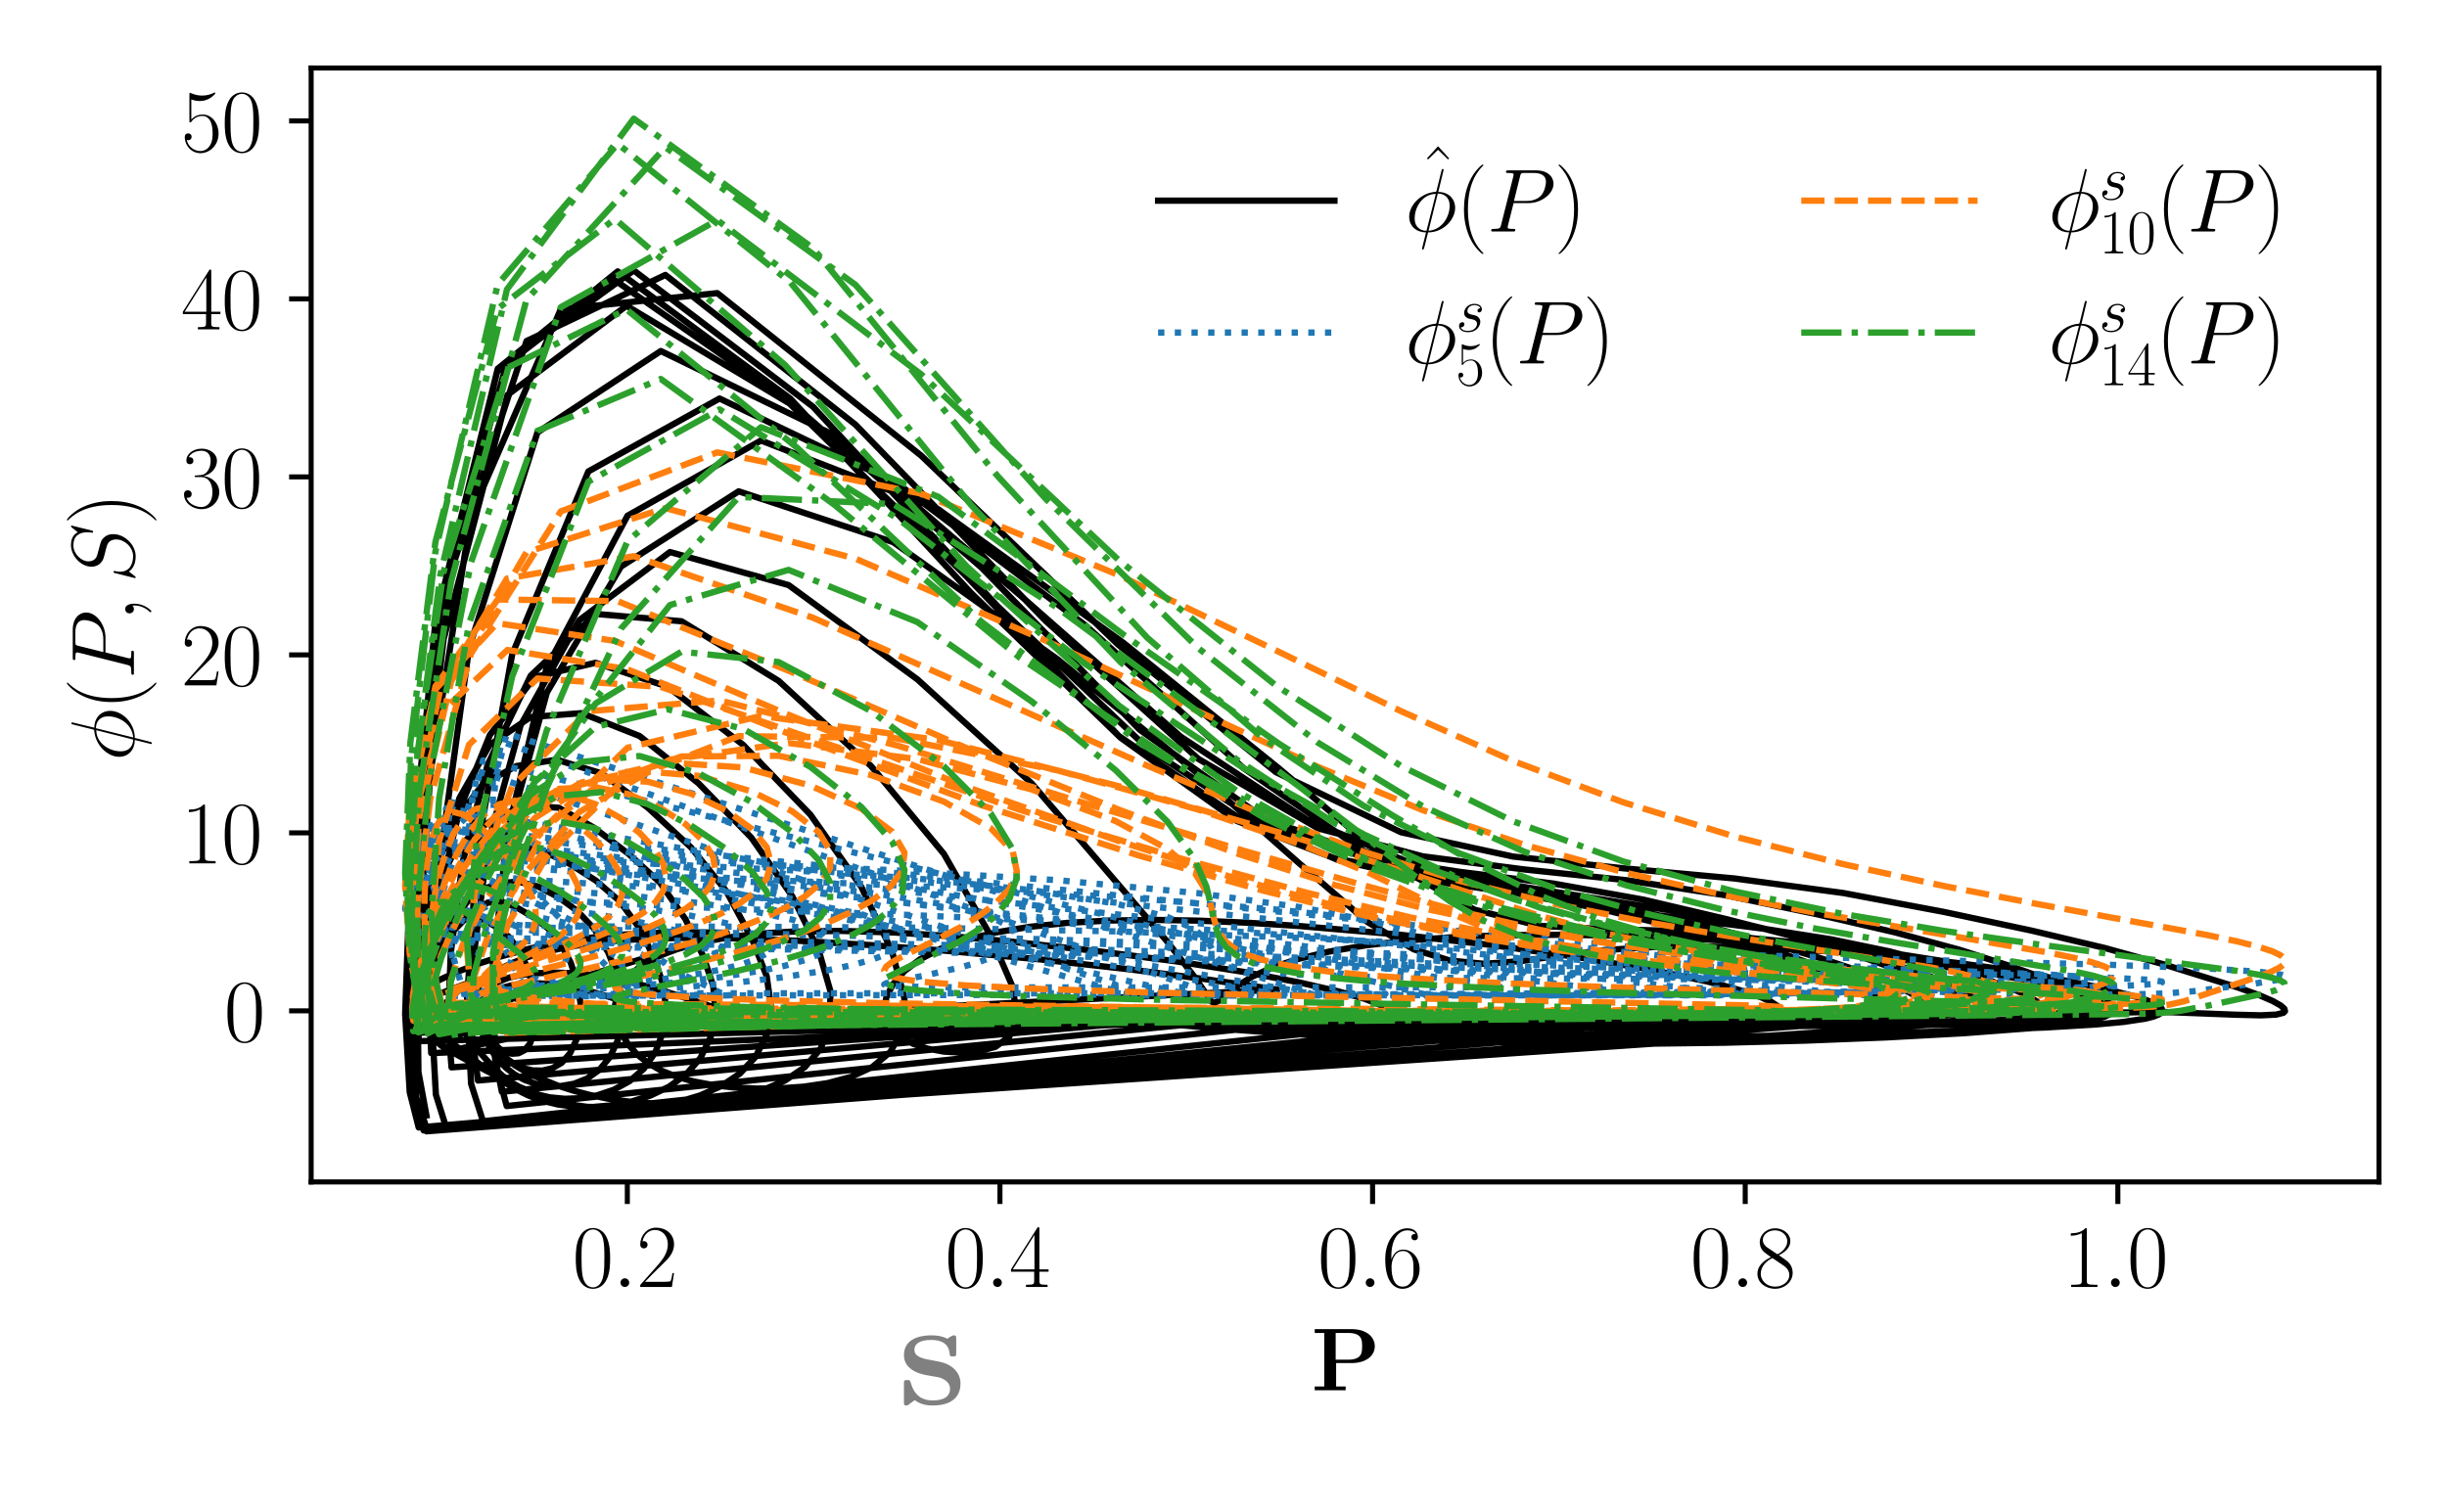 <?xml version="1.0" encoding="utf-8" standalone="no"?>
<!DOCTYPE svg PUBLIC "-//W3C//DTD SVG 1.1//EN"
  "http://www.w3.org/Graphics/SVG/1.1/DTD/svg11.dtd">
<svg xmlns:xlink="http://www.w3.org/1999/xlink" width="388.543pt" height="240.133pt" viewBox="0 0 388.543 240.133" xmlns="http://www.w3.org/2000/svg" version="1.1">
 <defs>
  <style type="text/css">*{stroke-linejoin: round; stroke-linecap: butt}</style>
 </defs>
 <g id="figure_1">
  <g id="patch_1">
   <path d="M 0 240.133 
L 388.543 240.133 
L 388.543 0 
L 0 0 
z
" style="fill: #ffffff"/>
  </g>
  <g id="axes_1">
   <g id="patch_2">
    <path d="M 49.405 187.702 
L 377.743 187.702 
L 377.743 10.8 
L 49.405 10.8 
z
" style="fill: #ffffff"/>
   </g>
   <g id="matplotlib.axis_1">
    <g id="xtick_1">
     <g id="line2d_1">
      <defs>
       <path id="m4ec1447d87" d="M 0 0 
L 0 3.5 
" style="stroke: #000000; stroke-width: 0.8"/>
      </defs>
      <g>
       <use xlink:href="#m4ec1447d87" x="99.608" y="187.702" style="stroke: #000000; stroke-width: 0.8"/>
      </g>
     </g>
     <g id="text_1">
      <!-- $\mathdefault{0.2}$ -->
      <g transform="translate(90.883 204.387) scale(0.14 -0.14)">
       <defs>
        <path id="CMR17-30" d="M 2688 2025 
C 2688 2416 2682 3080 2413 3591 
C 2176 4039 1798 4198 1466 4198 
C 1158 4198 768 4058 525 3597 
C 269 3118 243 2524 243 2025 
C 243 1661 250 1106 448 619 
C 723 -39 1216 -128 1466 -128 
C 1760 -128 2208 -7 2470 600 
C 2662 1042 2688 1559 2688 2025 
z
M 1466 -26 
C 1056 -26 813 325 723 812 
C 653 1188 653 1738 653 2096 
C 653 2588 653 2997 736 3387 
C 858 3929 1216 4096 1466 4096 
C 1728 4096 2067 3923 2189 3400 
C 2272 3036 2278 2607 2278 2096 
C 2278 1680 2278 1169 2202 792 
C 2067 95 1690 -26 1466 -26 
z
" transform="scale(0.016)"/>
        <path id="CMMI12-3a" d="M 1178 307 
C 1178 492 1024 619 870 619 
C 685 619 557 466 557 313 
C 557 128 710 0 864 0 
C 1050 0 1178 153 1178 307 
z
" transform="scale(0.016)"/>
        <path id="CMR17-32" d="M 2669 989 
L 2554 989 
C 2490 536 2438 459 2413 420 
C 2381 369 1920 369 1830 369 
L 602 369 
C 832 619 1280 1072 1824 1597 
C 2214 1967 2669 2402 2669 3035 
C 2669 3790 2067 4224 1395 4224 
C 691 4224 262 3604 262 3030 
C 262 2780 448 2748 525 2748 
C 589 2748 781 2787 781 3010 
C 781 3207 614 3264 525 3264 
C 486 3264 448 3258 422 3245 
C 544 3790 915 4058 1306 4058 
C 1862 4058 2227 3617 2227 3035 
C 2227 2479 1901 2000 1536 1584 
L 262 146 
L 262 0 
L 2515 0 
L 2669 989 
z
" transform="scale(0.016)"/>
       </defs>
       <use xlink:href="#CMR17-30" transform="scale(0.996)"/>
       <use xlink:href="#CMMI12-3a" transform="translate(45.69 0) scale(0.996)"/>
       <use xlink:href="#CMR17-32" transform="translate(72.788 0) scale(0.996)"/>
      </g>
     </g>
    </g>
    <g id="xtick_2">
     <g id="line2d_2">
      <g>
       <use xlink:href="#m4ec1447d87" x="158.776" y="187.702" style="stroke: #000000; stroke-width: 0.8"/>
      </g>
     </g>
     <g id="text_2">
      <!-- $\mathdefault{0.4}$ -->
      <g transform="translate(150.051 204.387) scale(0.14 -0.14)">
       <defs>
        <path id="CMR17-34" d="M 2150 4122 
C 2150 4256 2144 4256 2029 4256 
L 128 1254 
L 128 1088 
L 1779 1088 
L 1779 457 
C 1779 224 1766 160 1318 160 
L 1197 160 
L 1197 0 
C 1402 0 1747 0 1965 0 
C 2182 0 2528 0 2733 0 
L 2733 160 
L 2611 160 
C 2163 160 2150 224 2150 457 
L 2150 1088 
L 2803 1088 
L 2803 1254 
L 2150 1254 
L 2150 4122 
z
M 1798 3703 
L 1798 1254 
L 256 1254 
L 1798 3703 
z
" transform="scale(0.016)"/>
       </defs>
       <use xlink:href="#CMR17-30" transform="scale(0.996)"/>
       <use xlink:href="#CMMI12-3a" transform="translate(45.69 0) scale(0.996)"/>
       <use xlink:href="#CMR17-34" transform="translate(72.788 0) scale(0.996)"/>
      </g>
     </g>
    </g>
    <g id="xtick_3">
     <g id="line2d_3">
      <g>
       <use xlink:href="#m4ec1447d87" x="217.944" y="187.702" style="stroke: #000000; stroke-width: 0.8"/>
      </g>
     </g>
     <g id="text_3">
      <!-- $\mathdefault{0.6}$ -->
      <g transform="translate(209.219 204.387) scale(0.14 -0.14)">
       <defs>
        <path id="CMR17-36" d="M 678 2176 
C 678 3690 1395 4032 1811 4032 
C 1946 4032 2272 4009 2400 3776 
C 2298 3776 2106 3776 2106 3553 
C 2106 3381 2246 3323 2336 3323 
C 2394 3323 2566 3348 2566 3560 
C 2566 3954 2246 4179 1805 4179 
C 1043 4179 243 3390 243 1984 
C 243 253 966 -128 1478 -128 
C 2099 -128 2688 427 2688 1283 
C 2688 2081 2170 2662 1517 2662 
C 1126 2662 838 2407 678 1960 
L 678 2176 
z
M 1478 25 
C 691 25 691 1200 691 1436 
C 691 1896 909 2560 1504 2560 
C 1613 2560 1926 2560 2138 2120 
C 2253 1870 2253 1609 2253 1289 
C 2253 944 2253 690 2118 434 
C 1978 171 1773 25 1478 25 
z
" transform="scale(0.016)"/>
       </defs>
       <use xlink:href="#CMR17-30" transform="scale(0.996)"/>
       <use xlink:href="#CMMI12-3a" transform="translate(45.69 0) scale(0.996)"/>
       <use xlink:href="#CMR17-36" transform="translate(72.788 0) scale(0.996)"/>
      </g>
     </g>
    </g>
    <g id="xtick_4">
     <g id="line2d_4">
      <g>
       <use xlink:href="#m4ec1447d87" x="277.112" y="187.702" style="stroke: #000000; stroke-width: 0.8"/>
      </g>
     </g>
     <g id="text_4">
      <!-- $\mathdefault{0.8}$ -->
      <g transform="translate(268.387 204.387) scale(0.14 -0.14)">
       <defs>
        <path id="CMR17-38" d="M 1741 2264 
C 2144 2467 2554 2773 2554 3263 
C 2554 3841 1990 4179 1472 4179 
C 890 4179 378 3759 378 3180 
C 378 3021 416 2747 666 2505 
C 730 2442 998 2251 1171 2130 
C 883 1983 211 1634 211 934 
C 211 279 838 -128 1459 -128 
C 2144 -128 2720 362 2720 1010 
C 2720 1590 2330 1857 2074 2029 
L 1741 2264 
z
M 902 2822 
C 851 2854 595 3051 595 3351 
C 595 3739 998 4032 1459 4032 
C 1965 4032 2336 3676 2336 3262 
C 2336 2669 1670 2331 1638 2331 
C 1632 2331 1626 2331 1574 2370 
L 902 2822 
z
M 2080 1519 
C 2176 1449 2483 1240 2483 851 
C 2483 381 2010 25 1472 25 
C 890 25 448 438 448 940 
C 448 1443 838 1862 1280 2060 
L 2080 1519 
z
" transform="scale(0.016)"/>
       </defs>
       <use xlink:href="#CMR17-30" transform="scale(0.996)"/>
       <use xlink:href="#CMMI12-3a" transform="translate(45.69 0) scale(0.996)"/>
       <use xlink:href="#CMR17-38" transform="translate(72.788 0) scale(0.996)"/>
      </g>
     </g>
    </g>
    <g id="xtick_5">
     <g id="line2d_5">
      <g>
       <use xlink:href="#m4ec1447d87" x="336.28" y="187.702" style="stroke: #000000; stroke-width: 0.8"/>
      </g>
     </g>
     <g id="text_5">
      <!-- $\mathdefault{1.0}$ -->
      <g transform="translate(327.555 204.387) scale(0.14 -0.14)">
       <defs>
        <path id="CMR17-31" d="M 1702 4058 
C 1702 4192 1696 4192 1606 4192 
C 1357 3916 979 3827 621 3827 
C 602 3827 570 3827 563 3808 
C 557 3795 557 3782 557 3648 
C 755 3648 1088 3686 1344 3839 
L 1344 461 
C 1344 236 1331 160 781 160 
L 589 160 
L 589 0 
C 896 0 1216 0 1523 0 
C 1830 0 2150 0 2458 0 
L 2458 160 
L 2266 160 
C 1715 160 1702 230 1702 458 
L 1702 4058 
z
" transform="scale(0.016)"/>
       </defs>
       <use xlink:href="#CMR17-31" transform="scale(0.996)"/>
       <use xlink:href="#CMMI12-3a" transform="translate(45.69 0) scale(0.996)"/>
       <use xlink:href="#CMR17-30" transform="translate(72.788 0) scale(0.996)"/>
      </g>
     </g>
    </g>
    <g id="text_6">
     <!-- $\mathbf{P}$ -->
     <g transform="translate(208.214 220.785) scale(0.14 -0.14)">
      <defs>
       <path id="CMBX12-50" d="M 1766 1934 
L 2854 1934 
C 3923 1934 4518 2474 4518 3128 
C 4518 3812 3910 4352 2854 4352 
L 243 4352 
L 243 4078 
L 922 4078 
L 922 267 
L 243 267 
L 243 0 
C 429 0 1114 0 1344 0 
C 1574 0 2259 0 2445 0 
L 2445 267 
L 1766 267 
L 1766 1934 
z
M 2624 4078 
C 3616 4078 3616 3558 3616 3127 
C 3616 2709 3616 2176 2624 2176 
L 1734 2176 
L 1734 4078 
L 2624 4078 
z
" transform="scale(0.016)"/>
      </defs>
      <use xlink:href="#CMBX12-50" transform="scale(0.996)"/>
     </g>
    </g>
   </g>
   <g id="matplotlib.axis_2">
    <g id="ytick_1">
     <g id="line2d_6">
      <defs>
       <path id="ma8c0112dae" d="M 0 0 
L -3.5 0 
" style="stroke: #000000; stroke-width: 0.8"/>
      </defs>
      <g>
       <use xlink:href="#ma8c0112dae" x="49.405" y="160.531" style="stroke: #000000; stroke-width: 0.8"/>
      </g>
     </g>
     <g id="text_7">
      <!-- $\mathdefault{0}$ -->
      <g transform="translate(35.576 165.374) scale(0.14 -0.14)">
       <use xlink:href="#CMR17-30" transform="scale(0.996)"/>
      </g>
     </g>
    </g>
    <g id="ytick_2">
     <g id="line2d_7">
      <g>
       <use xlink:href="#ma8c0112dae" x="49.405" y="132.264" style="stroke: #000000; stroke-width: 0.8"/>
      </g>
     </g>
     <g id="text_8">
      <!-- $\mathdefault{10}$ -->
      <g transform="translate(28.748 137.107) scale(0.14 -0.14)">
       <use xlink:href="#CMR17-31" transform="scale(0.996)"/>
       <use xlink:href="#CMR17-30" transform="translate(45.69 0) scale(0.996)"/>
      </g>
     </g>
    </g>
    <g id="ytick_3">
     <g id="line2d_8">
      <g>
       <use xlink:href="#ma8c0112dae" x="49.405" y="103.998" style="stroke: #000000; stroke-width: 0.8"/>
      </g>
     </g>
     <g id="text_9">
      <!-- $\mathdefault{20}$ -->
      <g transform="translate(28.748 108.841) scale(0.14 -0.14)">
       <use xlink:href="#CMR17-32" transform="scale(0.996)"/>
       <use xlink:href="#CMR17-30" transform="translate(45.69 0) scale(0.996)"/>
      </g>
     </g>
    </g>
    <g id="ytick_4">
     <g id="line2d_9">
      <g>
       <use xlink:href="#ma8c0112dae" x="49.405" y="75.732" style="stroke: #000000; stroke-width: 0.8"/>
      </g>
     </g>
     <g id="text_10">
      <!-- $\mathdefault{30}$ -->
      <g transform="translate(28.748 80.575) scale(0.14 -0.14)">
       <defs>
        <path id="CMR17-33" d="M 1414 2157 
C 1984 2157 2234 1662 2234 1090 
C 2234 320 1824 25 1453 25 
C 1114 25 563 194 390 693 
C 422 680 454 680 486 680 
C 640 680 755 782 755 948 
C 755 1133 614 1216 486 1216 
C 378 1216 211 1165 211 926 
C 211 335 787 -128 1466 -128 
C 2176 -128 2720 430 2720 1085 
C 2720 1707 2208 2157 1600 2227 
C 2086 2328 2554 2756 2554 3329 
C 2554 3820 2048 4179 1472 4179 
C 890 4179 378 3829 378 3329 
C 378 3110 544 3072 627 3072 
C 762 3072 877 3155 877 3321 
C 877 3486 762 3569 627 3569 
C 602 3569 570 3569 544 3557 
C 730 3959 1235 4032 1459 4032 
C 1683 4032 2106 3925 2106 3320 
C 2106 3143 2080 2828 1862 2550 
C 1670 2304 1453 2304 1242 2284 
C 1210 2284 1062 2269 1037 2269 
C 992 2263 966 2257 966 2208 
C 966 2163 973 2157 1101 2157 
L 1414 2157 
z
" transform="scale(0.016)"/>
       </defs>
       <use xlink:href="#CMR17-33" transform="scale(0.996)"/>
       <use xlink:href="#CMR17-30" transform="translate(45.69 0) scale(0.996)"/>
      </g>
     </g>
    </g>
    <g id="ytick_5">
     <g id="line2d_10">
      <g>
       <use xlink:href="#ma8c0112dae" x="49.405" y="47.465" style="stroke: #000000; stroke-width: 0.8"/>
      </g>
     </g>
     <g id="text_11">
      <!-- $\mathdefault{40}$ -->
      <g transform="translate(28.748 52.308) scale(0.14 -0.14)">
       <use xlink:href="#CMR17-34" transform="scale(0.996)"/>
       <use xlink:href="#CMR17-30" transform="translate(45.69 0) scale(0.996)"/>
      </g>
     </g>
    </g>
    <g id="ytick_6">
     <g id="line2d_11">
      <g>
       <use xlink:href="#ma8c0112dae" x="49.405" y="19.199" style="stroke: #000000; stroke-width: 0.8"/>
      </g>
     </g>
     <g id="text_12">
      <!-- $\mathdefault{50}$ -->
      <g transform="translate(28.748 24.042) scale(0.14 -0.14)">
       <defs>
        <path id="CMR17-35" d="M 730 3692 
C 794 3666 1056 3584 1325 3584 
C 1920 3584 2246 3911 2432 4100 
C 2432 4157 2432 4192 2394 4192 
C 2387 4192 2374 4192 2323 4163 
C 2099 4058 1837 3973 1517 3973 
C 1325 3973 1037 3999 723 4139 
C 653 4171 640 4171 634 4171 
C 602 4171 595 4164 595 4037 
L 595 2203 
C 595 2089 595 2057 659 2057 
C 691 2057 704 2070 736 2114 
C 941 2401 1222 2522 1542 2522 
C 1766 2522 2246 2382 2246 1289 
C 2246 1085 2246 715 2054 421 
C 1894 159 1645 25 1370 25 
C 947 25 518 320 403 814 
C 429 807 480 795 506 795 
C 589 795 749 840 749 1038 
C 749 1210 627 1280 506 1280 
C 358 1280 262 1190 262 1011 
C 262 454 704 -128 1382 -128 
C 2042 -128 2669 440 2669 1264 
C 2669 2030 2170 2624 1549 2624 
C 1222 2624 947 2503 730 2274 
L 730 3692 
z
" transform="scale(0.016)"/>
       </defs>
       <use xlink:href="#CMR17-35" transform="scale(0.996)"/>
       <use xlink:href="#CMR17-30" transform="translate(45.69 0) scale(0.996)"/>
      </g>
     </g>
    </g>
    <g id="text_13">
     <!-- $\phi(P, S)$ -->
     <g transform="translate(21.261 120.859) rotate(-90) scale(0.14 -0.14)">
      <defs>
       <path id="CMMI12-1e" d="M 2752 4390 
C 2752 4448 2707 4448 2688 4448 
C 2630 4448 2624 4435 2598 4326 
L 2253 2939 
C 2234 2856 2227 2849 2221 2843 
C 2214 2830 2170 2824 2157 2824 
C 1107 2734 301 1864 301 1057 
C 301 361 832 -64 1498 -64 
C 1446 -261 1402 -463 1350 -659 
C 1261 -995 1210 -1204 1210 -1229 
C 1210 -1241 1210 -1280 1274 -1280 
C 1293 -1280 1318 -1280 1331 -1254 
C 1344 -1241 1382 -1089 1408 -1008 
L 1645 -64 
C 2739 -64 3571 854 3571 1680 
C 3571 2343 3085 2816 2374 2816 
L 2752 4390 
z
M 2336 2701 
C 2758 2701 3181 2463 3181 1828 
C 3181 1097 2675 128 1677 50 
L 2336 2701 
z
M 1530 50 
C 1216 50 691 220 691 938 
C 691 1761 1274 2676 2195 2676 
L 1530 50 
z
" transform="scale(0.016)"/>
       <path id="CMR17-28" d="M 1958 -1561 
C 1958 -1555 1958 -1542 1939 -1523 
C 1645 -1224 858 -407 858 1581 
C 858 3569 1632 4379 1946 4697 
C 1946 4704 1958 4717 1958 4736 
C 1958 4755 1939 4768 1914 4768 
C 1843 4768 1299 4296 986 3594 
C 666 2887 576 2199 576 1588 
C 576 1128 621 351 1005 -471 
C 1312 -1135 1837 -1600 1914 -1600 
C 1946 -1600 1958 -1587 1958 -1561 
z
" transform="scale(0.016)"/>
       <path id="CMMI12-50" d="M 1894 2023 
L 2970 2023 
C 3853 2023 4736 2673 4736 3401 
C 4736 3898 4314 4352 3507 4352 
L 1530 4352 
C 1408 4352 1350 4352 1350 4231 
C 1350 4167 1408 4167 1504 4167 
C 1894 4167 1894 4116 1894 4046 
C 1894 4034 1894 3995 1869 3899 
L 1005 472 
C 947 249 934 185 486 185 
C 365 185 301 185 301 70 
C 301 0 358 0 397 0 
C 518 0 646 0 768 0 
L 1517 0 
C 1638 0 1773 0 1894 0 
C 1946 0 2016 0 2016 121 
C 2016 185 1958 185 1862 185 
C 1478 185 1472 230 1472 293 
C 1472 325 1478 369 1485 401 
L 1894 2023 
z
M 2355 3930 
C 2413 4167 2438 4167 2688 4167 
L 3322 4167 
C 3802 4167 4198 4013 4198 3535 
C 4198 3369 4115 2827 3821 2534 
C 3712 2419 3405 2176 2822 2176 
L 1920 2176 
L 2355 3930 
z
" transform="scale(0.016)"/>
       <path id="CMMI12-3b" d="M 1248 -31 
C 1248 343 1126 619 864 619 
C 659 619 557 453 557 313 
C 557 172 653 0 870 0 
C 954 0 1024 26 1082 83 
C 1094 96 1101 96 1107 96 
C 1120 96 1120 5 1120 -27 
C 1120 -240 1082 -659 710 -1080 
C 640 -1157 640 -1170 640 -1183 
C 640 -1216 672 -1248 704 -1248 
C 755 -1248 1248 -771 1248 -31 
z
" transform="scale(0.016)"/>
       <path id="CMMI12-53" d="M 4064 4423 
C 4064 4480 4019 4480 4006 4480 
C 3981 4480 3974 4474 3898 4378 
C 3859 4333 3597 4001 3590 3995 
C 3379 4410 2957 4480 2688 4480 
C 1875 4480 1139 3743 1139 3025 
C 1139 2549 1427 2269 1741 2161 
C 1811 2135 2189 2033 2381 1989 
C 2707 1900 2790 1875 2925 1735 
C 2950 1703 3078 1557 3078 1258 
C 3078 667 2528 57 1888 57 
C 1363 57 781 280 781 991 
C 781 1112 806 1265 826 1328 
C 826 1348 832 1378 832 1391 
C 832 1417 819 1449 768 1449 
C 710 1449 704 1436 678 1328 
L 352 24 
C 352 18 326 -64 326 -71 
C 326 -128 378 -128 390 -128 
C 416 -128 422 -122 499 -26 
L 794 356 
C 947 126 1280 -128 1875 -128 
C 2701 -128 3456 666 3456 1460 
C 3456 1728 3392 1963 3149 2197 
C 3014 2331 2899 2363 2310 2516 
C 1882 2630 1824 2649 1709 2751 
C 1600 2858 1517 3011 1517 3227 
C 1517 3761 2061 4308 2669 4308 
C 3296 4308 3590 3926 3590 3323 
C 3590 3158 3558 2986 3558 2961 
C 3558 2903 3610 2903 3629 2903 
C 3686 2903 3693 2922 3718 3024 
L 4064 4423 
z
" transform="scale(0.016)"/>
       <path id="CMR17-29" d="M 1683 1581 
C 1683 2040 1638 2817 1254 3639 
C 947 4303 422 4768 346 4768 
C 326 4768 301 4761 301 4729 
C 301 4717 307 4710 314 4697 
C 621 4378 1402 3568 1402 1584 
C 1402 -407 627 -1217 314 -1537 
C 307 -1549 301 -1556 301 -1568 
C 301 -1600 326 -1600 346 -1600 
C 416 -1600 960 -1128 1274 -426 
C 1594 281 1683 969 1683 1581 
z
" transform="scale(0.016)"/>
      </defs>
      <use xlink:href="#CMMI12-1e" transform="scale(0.996)"/>
      <use xlink:href="#CMR17-28" transform="translate(57.734 0) scale(0.996)"/>
      <use xlink:href="#CMMI12-50" transform="translate(93.015 0) scale(0.996)"/>
      <use xlink:href="#CMMI12-3b" transform="translate(158.602 0) scale(0.996)"/>
      <use xlink:href="#CMMI12-53" transform="translate(202.303 0) scale(0.996)"/>
      <use xlink:href="#CMR17-29" transform="translate(268.098 0) scale(0.996)"/>
     </g>
    </g>
   </g>
   <g id="line2d_12">
    <path d="M 67.71 177.152 
L 66.438 170.238 
L 66.257 153.108 
L 68.328 122.899 
L 74.782 81.829 
L 89.042 49.112 
L 113.897 46.551 
L 146.267 72.358 
L 177.547 102.377 
L 202.583 122.62 
L 222.472 132.176 
L 240.223 136.024 
L 257.742 137.89 
L 275.42 139.509 
L 292.696 141.822 
L 308.698 144.829 
L 322.69 147.813 
L 334.278 150.572 
L 343.416 153.104 
L 355.268 156.8 
L 358.675 158.02 
L 360.866 158.966 
L 362.136 159.684 
L 362.724 160.211 
L 362.818 160.584 
L 362.564 160.842 
L 361.415 161.128 
L 359.008 161.245 
L 354.997 161.147 
L 342.881 160.677 
L 335.463 160.835 
L 333.781 160.886 
L 67.682 179.014 
L 66.077 174.218 
L 65.381 161.063 
L 66.607 132.705 
L 71.627 90.723 
L 83.601 54.164 
L 105.652 43.662 
L 135.835 67.439 
L 165.979 98.553 
L 190.264 120.513 
L 209.266 131.539 
L 225.891 135.992 
L 242.077 138.082 
L 258.268 139.785 
L 273.971 142.173 
L 288.395 145.164 
L 300.893 148.069 
L 311.147 150.832 
L 319.152 153.402 
L 329.387 157.052 
L 332.279 158.187 
L 334.114 159.033 
L 335.159 159.66 
L 335.627 160.117 
L 335.682 160.444 
L 335.451 160.674 
L 334.473 160.936 
L 332.488 161.061 
L 328.679 160.989 
L 318.94 160.686 
L 312.742 160.873 
L 67.719 179.661 
L 65.936 175.441 
L 64.961 163.79 
L 65.721 138.473 
L 69.919 96.133 
L 80.492 57.57 
L 100.627 42.945 
L 129.113 64.611 
L 158.339 96.214 
L 182.159 118.779 
L 200.66 131.016 
L 216.544 136.094 
L 231.719 138.447 
L 246.668 140.317 
L 260.98 142.879 
L 273.976 145.927 
L 285.119 148.794 
L 294.174 151.481 
L 301.186 153.927 
L 310.072 157.362 
L 314.16 159.222 
L 315.078 159.801 
L 315.511 160.22 
L 315.6 160.516 
L 315.452 160.721 
L 314.737 160.95 
L 313.238 161.047 
L 309.868 160.937 
L 302.759 160.66 
L 298.183 160.765 
L 294.797 160.897 
L 67.262 179.515 
L 65.568 174.77 
L 64.605 162.897 
L 65.256 139.418 
L 69.136 98.716 
L 79.032 58.558 
L 98.077 43.102 
L 125.481 63.296 
L 154.185 94.164 
L 177.934 117.16 
L 196.367 130.368 
L 211.928 136.311 
L 226.476 138.971 
L 240.554 140.941 
L 253.853 143.527 
L 265.811 146.537 
L 275.99 149.324 
L 284.218 151.86 
L 290.567 154.127 
L 298.599 157.376 
L 302.314 159.177 
L 303.164 159.74 
L 303.581 160.149 
L 303.691 160.441 
L 303.588 160.647 
L 302.998 160.885 
L 301.696 161 
L 298.526 160.93 
L 291.337 160.732 
L 284.852 160.826 
L 278.359 161.012 
L 66.478 179.047 
L 65.058 173.458 
L 64.329 161.046 
L 65.159 138.101 
L 69.13 99.843 
L 78.941 59.028 
L 97.638 44.499 
L 124.652 63.386 
L 153.416 91.49 
L 177.666 116.888 
L 196.607 129.823 
L 212.401 136.563 
L 226.877 139.84 
L 240.667 141.85 
L 253.575 144.203 
L 265.128 147.052 
L 274.944 149.747 
L 282.872 152.125 
L 288.979 154.25 
L 293.476 156.055 
L 298.741 158.54 
L 300.032 159.321 
L 300.719 159.891 
L 300.965 160.303 
L 300.895 160.6 
L 300.604 160.81 
L 299.618 161.059 
L 297.694 161.191 
L 293.703 161.162 
L 281.545 160.974 
L 269.225 161.083 
L 262.057 161.174 
L 67.076 179.046 
L 65.705 173.459 
L 65.11 160.889 
L 66.16 137.812 
L 70.438 101.495 
L 80.581 62.729 
L 99.485 48.561 
L 126.627 64.838 
L 155.85 90.146 
L 180.967 115.892 
L 200.794 129.997 
L 217.222 135.918 
L 232.079 139.659 
L 246.111 142.253 
L 259.232 144.448 
L 271.021 147.059 
L 281.093 149.811 
L 289.256 152.227 
L 295.535 154.303 
L 300.106 156.117 
L 303.225 157.64 
L 305.168 158.836 
L 306.193 159.724 
L 306.522 160.36 
L 306.338 160.805 
L 305.786 161.112 
L 304.977 161.32 
L 302.908 161.545 
L 299.386 161.632 
L 291.71 161.504 
L 277.827 161.265 
L 264.925 161.305 
L 244.981 161.539 
L 70.868 179.128 
L 69.21 173.834 
L 68.518 161.25 
L 69.726 137.49 
L 74.47 102.986 
L 85.334 68.676 
L 104.928 55.745 
L 132.468 69.12 
L 161.993 94.551 
L 187.476 116.986 
L 207.544 130.193 
L 223.961 137.042 
L 238.655 140.322 
L 265.746 144.669 
L 277.83 146.923 
L 288.386 149.438 
L 297.125 151.97 
L 303.961 154.166 
L 308.983 155.993 
L 312.395 157.54 
L 314.451 158.838 
L 315.413 159.879 
L 315.525 160.669 
L 314.997 161.24 
L 314.004 161.637 
L 312.686 161.902 
L 309.489 162.173 
L 304.245 162.242 
L 294.689 162.034 
L 279.261 161.685 
L 268.132 161.683 
L 247.047 161.973 
L 231.29 162.085 
L 227.002 162.062 
L 76.693 178.063 
L 74.801 172.117 
L 74.139 159.042 
L 75.738 135.169 
L 81.321 103.932 
L 93.419 74.868 
L 114.253 63.288 
L 142.562 76.835 
L 172.305 99.274 
L 197.479 122.008 
L 216.597 135.182 
L 231.487 139.438 
L 244.394 142.273 
L 256.648 144.516 
L 280.126 147.503 
L 290.729 149.166 
L 300.04 151.094 
L 307.803 153.133 
L 313.926 155.019 
L 318.458 156.605 
L 321.542 157.911 
L 323.374 159.003 
L 324.167 159.918 
L 324.127 160.669 
L 323.442 161.263 
L 322.272 161.715 
L 320.754 162.048 
L 317.084 162.443 
L 313.044 162.604 
L 306.993 162.619 
L 292.917 162.327 
L 280.874 162.16 
L 267.559 162.219 
L 225.758 162.612 
L 214.911 162.405 
L 209.049 162.189 
L 80.457 175.65 
L 78.638 168.856 
L 78.279 155.395 
L 80.428 132.884 
L 86.772 106.081 
L 99.631 81.908 
L 120.828 69.957 
L 148.966 80.864 
L 178.373 102.082 
L 203.103 122.051 
L 221.184 137.298 
L 234.14 144.471 
L 244.41 147.035 
L 253.803 147.494 
L 263.211 147.769 
L 272.848 148.48 
L 291.977 150.326 
L 300.808 151.417 
L 308.763 152.672 
L 315.656 154.04 
L 321.394 155.4 
L 325.961 156.635 
L 329.404 157.696 
L 331.812 158.597 
L 333.299 159.371 
L 333.989 160.039 
L 334.01 160.61 
L 333.481 161.088 
L 332.51 161.48 
L 331.192 161.793 
L 327.828 162.23 
L 323.877 162.489 
L 317.479 162.681 
L 304.397 162.794 
L 277.738 163.009 
L 233.858 163.472 
L 219.491 163.353 
L 207.298 163.022 
L 196.421 162.481 
L 193.173 162.264 
L 79.689 173.382 
L 78.25 166.218 
L 78.271 152.873 
L 80.666 132.552 
L 86.835 109.982 
L 98.595 89.983 
L 117.289 78.028 
L 141.846 86.109 
L 167.879 104.666 
L 190.235 122.911 
L 206.451 137.245 
L 217.19 146.461 
L 224.481 150.766 
L 230.223 152.543 
L 235.671 153.064 
L 241.482 152.638 
L 247.913 151.715 
L 254.996 150.864 
L 262.645 150.393 
L 270.715 150.313 
L 279.032 150.513 
L 287.405 150.901 
L 295.64 151.435 
L 303.548 152.115 
L 310.958 152.943 
L 317.728 153.891 
L 323.75 154.893 
L 333.313 156.799 
L 339.521 158.386 
L 341.449 159.059 
L 342.672 159.66 
L 343.259 160.197 
L 343.281 160.672 
L 342.807 161.091 
L 341.902 161.457 
L 340.624 161.776 
L 337.153 162.295 
L 332.733 162.699 
L 324.841 163.17 
L 309.521 163.776 
L 289.164 164.348 
L 268.138 164.733 
L 251.111 164.851 
L 235.286 164.756 
L 221.188 164.467 
L 206.962 163.93 
L 195.773 163.293 
L 185.172 162.466 
L 182.289 162.196 
L 75.894 171.597 
L 74.942 164.202 
L 75.242 151.614 
L 77.481 134.044 
L 82.655 115.201 
L 91.991 98.486 
L 106.378 87.666 
L 125.213 92.916 
L 145.656 107.88 
L 163.836 124.431 
L 185.371 149.575 
L 189.644 155.11 
L 192.348 159.059 
L 192.853 159.284 
L 193.536 158.922 
L 196.375 156.638 
L 198.795 155.116 
L 202.004 153.643 
L 206.07 152.306 
L 211.031 151.126 
L 216.894 150.126 
L 223.622 149.342 
L 231.135 148.802 
L 239.313 148.51 
L 248.002 148.447 
L 257.02 148.589 
L 266.172 148.929 
L 275.262 149.471 
L 284.1 150.213 
L 292.514 151.126 
L 300.361 152.147 
L 313.917 154.224 
L 324.212 156.082 
L 328.084 156.926 
L 331.121 157.727 
L 333.354 158.487 
L 334.827 159.199 
L 335.587 159.855 
L 335.688 160.452 
L 335.184 160.989 
L 334.13 161.471 
L 332.58 161.903 
L 328.192 162.651 
L 322.396 163.283 
L 311.776 164.084 
L 299.657 164.744 
L 286.782 165.254 
L 273.737 165.594 
L 260.972 165.752 
L 244.957 165.691 
L 230.546 165.377 
L 218 164.896 
L 205.017 164.183 
L 193.141 163.322 
L 181.579 162.271 
L 179.822 162.091 
L 71.695 169.506 
L 71.147 162.319 
L 71.575 151.336 
L 73.451 136.942 
L 77.424 121.463 
L 84.271 107.299 
L 94.597 97.497 
L 108.225 98.662 
L 123.644 108.138 
L 138.308 121.653 
L 149.876 135.611 
L 157.29 148.605 
L 160.828 156.816 
L 161.469 161.652 
L 160.273 164.623 
L 158.07 166.241 
L 155.406 166.964 
L 152.605 167.159 
L 149.86 167.003 
L 147.293 166.538 
L 145.005 165.774 
L 143.087 164.749 
L 141.626 163.501 
L 140.704 162.03 
L 140.391 160.311 
L 140.743 158.361 
L 141.799 156.283 
L 143.584 154.231 
L 146.112 152.333 
L 149.38 150.662 
L 153.378 149.245 
L 158.08 148.089 
L 163.449 147.194 
L 169.436 146.563 
L 175.978 146.194 
L 182.995 146.083 
L 190.399 146.208 
L 198.089 146.537 
L 205.953 147.03 
L 221.745 148.379 
L 236.863 150.082 
L 250.494 152.003 
L 262.017 153.97 
L 271.052 155.863 
L 274.582 156.758 
L 277.454 157.605 
L 279.679 158.398 
L 281.282 159.132 
L 282.291 159.802 
L 282.743 160.409 
L 282.678 160.956 
L 282.139 161.446 
L 281.169 161.884 
L 279.815 162.275 
L 276.127 162.929 
L 271.413 163.439 
L 265.976 163.823 
L 257.032 164.2 
L 247.754 164.371 
L 235.712 164.347 
L 222.143 164.044 
L 208.762 163.486 
L 195.836 162.717 
L 189.244 162.242 
L 68.468 167.243 
L 68.18 160.88 
L 68.613 151.999 
L 70.076 140.825 
L 72.974 128.561 
L 77.791 116.709 
L 84.956 107.498 
L 94.566 105.255 
L 106.032 109.071 
L 117.984 118.277 
L 128.685 129.387 
L 136.759 140.835 
L 141.658 151.135 
L 143.614 158.581 
L 143.28 163.6 
L 141.38 167.059 
L 138.513 169.45 
L 135.103 171.029 
L 131.421 172.009 
L 127.634 172.573 
L 123.848 172.841 
L 120.142 172.877 
L 116.585 172.704 
L 113.236 172.325 
L 110.15 171.747 
L 107.37 170.97 
L 104.929 169.99 
L 102.843 168.8 
L 101.12 167.409 
L 99.757 165.864 
L 98.744 164.239 
L 98.069 162.613 
L 97.717 161.043 
L 97.674 159.559 
L 97.928 158.167 
L 98.468 156.867 
L 99.286 155.651 
L 100.376 154.515 
L 101.733 153.458 
L 103.356 152.481 
L 105.242 151.585 
L 107.389 150.776 
L 109.796 150.059 
L 112.46 149.438 
L 115.378 148.916 
L 118.542 148.495 
L 121.945 148.177 
L 125.575 147.962 
L 133.455 147.834 
L 142.02 148.089 
L 151.057 148.676 
L 160.31 149.511 
L 173.983 151.014 
L 186.609 152.65 
L 197.47 154.343 
L 206.144 155.986 
L 212.522 157.444 
L 216.745 158.642 
L 219.108 159.569 
L 219.828 160.054 
L 219.992 160.446 
L 219.703 160.759 
L 219.054 161.007 
L 217.58 161.276 
L 215.024 161.491 
L 210.663 161.606 
L 209.19 161.606 
L 66.484 165.344 
L 66.32 160.169 
L 66.67 153.454 
L 67.723 145.272 
L 69.726 136.111 
L 72.969 126.703 
L 77.744 118.314 
L 84.236 113.876 
L 92.349 113.253 
L 101.559 116.889 
L 110.917 124.406 
L 119.303 133.035 
L 125.805 142.35 
L 129.975 150.847 
L 131.852 157.398 
L 131.796 162.619 
L 130.289 166.562 
L 127.788 169.469 
L 124.656 171.593 
L 121.158 173.103 
L 117.472 174.133 
L 113.72 174.789 
L 109.989 175.151 
L 106.344 175.273 
L 102.84 175.185 
L 99.522 174.905 
L 96.425 174.457 
L 93.572 173.87 
L 90.977 173.183 
L 88.641 172.431 
L 84.719 170.827 
L 83.101 169.989 
L 81.688 169.132 
L 79.398 167.367 
L 77.705 165.59 
L 76.494 163.88 
L 75.687 162.286 
L 75.23 160.823 
L 75.095 159.483 
L 75.273 158.244 
L 75.765 157.086 
L 76.586 155.988 
L 77.758 154.937 
L 79.313 153.923 
L 81.287 152.946 
L 83.72 152.016 
L 86.656 151.155 
L 90.135 150.393 
L 94.194 149.766 
L 98.856 149.305 
L 104.131 149.027 
L 110.006 148.935 
L 116.439 149.017 
L 126.987 149.418 
L 138.302 150.091 
L 149.953 150.969 
L 165.196 152.367 
L 179.178 153.918 
L 191.168 155.47 
L 202.816 157.16 
L 65.598 164.064 
L 65.456 160.186 
L 65.663 155.45 
L 66.333 149.848 
L 67.606 143.506 
L 69.647 136.664 
L 72.637 129.822 
L 76.733 124.459 
L 82.013 121.655 
L 88.385 120.645 
L 95.52 122.815 
L 102.851 128.256 
L 109.676 134.531 
L 115.344 141.558 
L 119.416 149.128 
L 121.742 155.04 
L 122.425 159.998 
L 121.728 164.343 
L 119.97 167.84 
L 117.46 170.51 
L 114.457 172.507 
L 111.163 173.968 
L 107.729 174.994 
L 104.268 175.661 
L 100.862 176.02 
L 97.573 176.106 
L 94.45 175.942 
L 91.524 175.545 
L 88.818 174.945 
L 86.341 174.189 
L 82.071 172.45 
L 77.203 170.029 
L 72.037 167.21 
L 70.056 165.862 
L 68.611 164.543 
L 67.572 163.221 
L 66.862 161.94 
L 66.441 160.757 
L 66.285 159.705 
L 66.389 158.777 
L 66.763 157.946 
L 67.429 157.169 
L 68.429 156.402 
L 69.818 155.602 
L 72.408 154.413 
L 76.049 153.026 
L 79.63 151.861 
L 84.074 150.652 
L 87.575 149.884 
L 91.539 149.202 
L 95.989 148.655 
L 100.935 148.28 
L 106.374 148.09 
L 112.286 148.079 
L 115.408 148.134 
L 65.628 163.453 
L 65.443 160.794 
L 65.485 157.701 
L 65.818 154.137 
L 66.517 150.098 
L 67.672 145.606 
L 69.383 140.769 
L 71.752 136.049 
L 74.869 132.434 
L 78.778 129.817 
L 83.445 127.91 
L 88.716 128.278 
L 94.302 131.435 
L 99.802 135.596 
L 104.774 140.135 
L 108.824 145.955 
L 111.685 151.9 
L 113.257 156.611 
L 113.587 160.812 
L 112.835 164.718 
L 111.214 168.028 
L 108.949 170.622 
L 106.247 172.57 
L 103.286 173.983 
L 100.21 174.953 
L 97.131 175.543 
L 94.134 175.797 
L 91.279 175.745 
L 88.609 175.407 
L 86.149 174.807 
L 83.91 173.98 
L 81.895 172.984 
L 80.095 171.891 
L 77.09 169.713 
L 71.557 165.466 
L 67.366 162.517 
L 66.937 161.871 
L 66.686 161.08 
L 66.666 160.364 
L 66.839 159.755 
L 67.221 159.229 
L 67.873 158.733 
L 69.157 158.085 
L 72.153 156.914 
L 73.81 156.316 
L 66.448 163.487 
L 66.193 161.831 
L 66.076 159.971 
L 66.132 157.87 
L 66.399 155.495 
L 66.925 152.814 
L 67.761 149.811 
L 68.965 146.557 
L 70.597 143.382 
L 72.712 140.662 
L 75.351 138.015 
L 78.521 135.542 
L 82.179 134.391 
L 86.214 135.147 
L 90.437 137.182 
L 94.597 139.833 
L 98.406 143.118 
L 101.591 147.484 
L 103.94 152.308 
L 105.335 156.488 
L 105.759 160.269 
L 105.285 163.896 
L 104.049 167.129 
L 102.219 169.738 
L 99.969 171.693 
L 97.463 173.065 
L 94.841 173.945 
L 92.216 174.404 
L 89.675 174.497 
L 87.282 174.267 
L 85.076 173.745 
L 83.079 172.963 
L 81.301 171.964 
L 79.738 170.808 
L 78.381 169.572 
L 76.221 167.166 
L 73.611 163.713 
L 72.13 161.449 
L 71.903 160.764 
L 72.018 160.534 
L 72.405 160.409 
L 73.229 160.407 
L 73.221 160.42 
L 73.009 160.522 
L 73.013 160.524 
L 67.909 164.118 
L 67.328 162.157 
L 67.169 161.008 
L 67.122 159.708 
L 67.211 158.226 
L 67.462 156.529 
L 67.907 154.601 
L 68.578 152.496 
L 69.513 150.383 
L 72.328 145.687 
L 74.271 143.109 
L 76.591 141.264 
L 79.269 140.251 
L 82.247 140.016 
L 85.419 140.771 
L 88.631 142.456 
L 91.693 144.686 
L 94.401 147.576 
L 96.568 151.252 
L 98.055 155.032 
L 98.793 158.585 
L 98.784 162.012 
L 98.097 165.194 
L 96.849 167.868 
L 95.179 169.893 
L 93.232 171.28 
L 91.141 172.111 
L 89.021 172.476 
L 86.962 172.455 
L 85.028 172.11 
L 83.263 171.487 
L 81.693 170.625 
L 80.327 169.564 
L 79.165 168.36 
L 78.199 167.087 
L 76.799 164.635 
L 75.994 162.638 
L 75.648 161.179 
L 75.639 160.156 
L 75.869 159.444 
L 76.265 158.95 
L 76.773 158.612 
L 77.668 158.314 
L 78.989 158.191 
L 80.684 158.327 
L 82.559 158.719 
L 84.217 159.262 
L 85.001 159.698 
L 85.173 159.962 
L 85.081 160.209 
L 84.642 160.497 
L 83.913 160.767 
L 69.717 165.288 
L 68.965 164.282 
L 68.37 163.019 
L 68.015 161.331 
L 67.963 160.271 
L 68.017 159.055 
L 68.2 157.72 
L 68.537 156.32 
L 69.789 152.271 
L 70.763 149.782 
L 72.006 147.83 
L 73.535 146.27 
L 75.355 144.659 
L 77.445 143.34 
L 79.754 143.206 
L 82.196 144.201 
L 84.651 145.645 
L 86.973 147.395 
L 89.006 149.812 
L 90.611 152.855 
L 91.685 156.102 
L 92.178 159.339 
L 92.099 162.438 
L 91.507 165.161 
L 90.499 167.295 
L 89.19 168.772 
L 87.696 169.647 
L 86.125 170.019 
L 84.566 169.99 
L 83.089 169.641 
L 81.741 169.029 
L 80.555 168.193 
L 79.546 167.167 
L 78.72 166 
L 78.074 164.76 
L 77.599 163.524 
L 77.113 161.317 
L 77.15 159.639 
L 77.328 158.992 
L 77.935 158.004 
L 78.798 157.316 
L 79.843 156.837 
L 81.625 156.389 
L 83.556 156.178 
L 85.556 156.155 
L 88.248 156.363 
L 90.887 156.788 
L 93.978 157.502 
L 97.598 158.575 
L 100.034 159.501 
L 100.933 160.04 
L 101.141 160.408 
L 101.014 160.657 
L 100.92 160.736 
L 71.412 166.867 
L 70.083 166.071 
L 69.224 165.317 
L 68.438 164.251 
L 67.8 162.785 
L 67.421 160.975 
L 67.377 159.593 
L 67.46 157.451 
L 67.695 155.117 
L 68.108 153.2 
L 68.725 151.644 
L 70.647 147.69 
L 71.967 145.658 
L 73.512 144.897 
L 75.241 145.342 
L 77.089 146.248 
L 78.966 147.294 
L 80.759 148.736 
L 82.353 150.824 
L 83.64 153.447 
L 84.542 156.329 
L 85.019 159.238 
L 85.076 161.93 
L 84.756 164.156 
L 84.132 165.774 
L 83.291 166.783 
L 82.32 167.27 
L 81.302 167.343 
L 80.305 167.094 
L 79.381 166.586 
L 78.566 165.857 
L 77.887 164.937 
L 77.355 163.866 
L 76.975 162.705 
L 76.746 161.529 
L 76.663 160.41 
L 76.717 159.396 
L 76.897 158.513 
L 77.193 157.763 
L 77.593 157.135 
L 78.086 156.612 
L 79.305 155.819 
L 80.772 155.271 
L 82.417 154.893 
L 85.109 154.561 
L 87.96 154.454 
L 90.891 154.546 
L 93.853 154.826 
L 97.786 155.465 
L 101.618 156.339 
L 106.113 157.601 
L 112.144 159.545 
L 116.191 161.032 
L 117.581 161.712 
L 117.581 161.712 
" clip-path="url(#p6092af42e3)" style="fill: none; stroke: #000000; stroke-linecap: square"/>
   </g>
   <g id="line2d_13">
    <path d="M 67.71 131.799 
L 66.438 137.546 
L 66.257 141.922 
L 68.328 144.898 
L 74.782 146.549 
L 89.042 147.124 
L 113.897 147.159 
L 146.267 147.321 
L 177.547 147.919 
L 202.583 148.797 
L 240.223 150.481 
L 257.742 151.128 
L 292.696 152.108 
L 334.278 153.194 
L 350.303 153.794 
L 358.675 154.316 
L 362.136 154.767 
L 362.724 154.97 
L 362.818 155.158 
L 362.564 155.333 
L 361.415 155.65 
L 358.164 156.177 
L 348.315 157.414 
L 343.976 157.767 
L 339.123 157.904 
L 333.781 157.947 
L 67.682 131.145 
L 66.077 137.289 
L 65.381 142.022 
L 66.607 145.323 
L 71.627 147.27 
L 83.601 148.101 
L 135.835 148.546 
L 165.979 149.159 
L 190.264 150.025 
L 225.891 151.663 
L 242.077 152.282 
L 273.971 153.211 
L 311.147 154.212 
L 325.126 154.751 
L 332.279 155.213 
L 335.159 155.609 
L 335.627 155.785 
L 335.682 155.948 
L 335.451 156.099 
L 334.473 156.368 
L 331.802 156.801 
L 325.848 157.484 
L 320.422 157.893 
L 316.09 157.982 
L 312.742 157.995 
L 67.719 131.521 
L 65.936 137.746 
L 64.961 142.558 
L 65.721 145.954 
L 69.919 148.025 
L 80.492 148.998 
L 100.627 149.328 
L 129.113 149.624 
L 158.339 150.231 
L 182.159 151.062 
L 231.719 153.201 
L 260.98 154.076 
L 294.174 155.004 
L 306.382 155.49 
L 312.57 155.899 
L 315.078 156.241 
L 315.6 156.528 
L 315.146 156.766 
L 313.759 157.052 
L 310.298 157.481 
L 305.248 157.865 
L 300.533 158.009 
L 294.797 158.028 
L 67.262 133.195 
L 65.568 139.02 
L 64.605 143.543 
L 65.256 146.767 
L 69.136 148.77 
L 79.032 149.758 
L 98.077 150.14 
L 125.481 150.463 
L 154.185 151.05 
L 177.934 151.834 
L 226.476 153.855 
L 265.811 155.004 
L 290.567 155.772 
L 300.863 156.339 
L 303.164 156.632 
L 303.691 156.872 
L 303.34 157.068 
L 301.696 157.36 
L 298.107 157.694 
L 292.815 157.941 
L 285.161 158.043 
L 278.359 158.05 
L 66.478 134.922 
L 65.058 140.194 
L 64.329 144.307 
L 65.159 147.262 
L 69.13 149.12 
L 78.941 150.057 
L 97.638 150.441 
L 124.652 150.768 
L 153.416 151.339 
L 177.666 152.099 
L 226.877 154.08 
L 265.128 155.211 
L 288.979 155.95 
L 298.741 156.486 
L 300.719 156.76 
L 300.965 156.878 
L 300.895 156.984 
L 300.162 157.165 
L 297.694 157.434 
L 292.456 157.741 
L 284.363 157.966 
L 271.762 158.061 
L 262.057 158.069 
L 67.076 133.895 
L 65.705 139.313 
L 65.11 143.513 
L 66.16 146.522 
L 70.438 148.421 
L 80.581 149.399 
L 99.485 149.83 
L 126.627 150.206 
L 155.85 150.826 
L 180.967 151.637 
L 246.111 154.255 
L 300.106 155.987 
L 305.168 156.348 
L 306.522 156.645 
L 306.338 156.772 
L 304.977 156.991 
L 300.574 157.316 
L 291.71 157.686 
L 279.998 157.943 
L 262.821 158.063 
L 244.981 158.085 
L 70.868 128.345 
L 69.21 134.911 
L 68.518 139.994 
L 69.726 143.645 
L 74.47 145.984 
L 85.334 147.264 
L 104.928 147.933 
L 132.468 148.533 
L 161.993 149.376 
L 187.476 150.404 
L 238.655 153.014 
L 265.746 154.05 
L 303.961 155.322 
L 312.395 155.774 
L 315.413 156.15 
L 315.525 156.315 
L 314.997 156.465 
L 312.686 156.726 
L 305.996 157.123 
L 293.288 157.583 
L 278.223 157.894 
L 258.963 158.042 
L 227.002 158.102 
L 76.693 120.755 
L 74.801 128.358 
L 74.139 134.319 
L 75.738 138.674 
L 81.321 141.543 
L 93.419 143.222 
L 114.253 144.244 
L 142.562 145.231 
L 172.305 146.52 
L 197.479 148.015 
L 216.597 149.464 
L 244.394 151.701 
L 256.648 152.479 
L 280.126 153.581 
L 318.458 155.15 
L 323.374 155.584 
L 324.167 155.777 
L 324.127 155.956 
L 323.442 156.121 
L 320.754 156.415 
L 313.044 156.876 
L 299.565 157.388 
L 283.812 157.754 
L 264.528 157.959 
L 227.219 158.09 
L 209.049 158.117 
L 80.457 116.47 
L 78.638 123.862 
L 78.279 129.711 
L 80.428 134.024 
L 86.772 136.892 
L 99.631 138.6 
L 120.828 139.706 
L 148.966 140.882 
L 178.373 142.508 
L 203.103 144.481 
L 221.184 146.474 
L 253.803 150.819 
L 263.211 151.701 
L 272.848 152.389 
L 291.977 153.374 
L 329.404 155.019 
L 333.299 155.406 
L 333.989 155.584 
L 334.01 155.753 
L 333.481 155.912 
L 331.192 156.203 
L 325.903 156.576 
L 315.302 157.046 
L 300.04 157.467 
L 280.026 157.767 
L 247.382 157.986 
L 193.173 158.128 
L 79.689 117.79 
L 78.25 123.897 
L 78.271 128.763 
L 80.666 132.369 
L 86.835 134.771 
L 98.595 136.2 
L 117.289 137.137 
L 141.846 138.196 
L 167.879 139.777 
L 190.235 141.841 
L 206.451 144.073 
L 217.19 146.169 
L 230.223 149.432 
L 235.671 150.593 
L 241.482 151.502 
L 247.913 152.213 
L 254.996 152.769 
L 262.645 153.208 
L 279.032 153.841 
L 303.548 154.45 
L 333.313 155.187 
L 341.449 155.605 
L 343.259 155.876 
L 343.281 156.007 
L 342.807 156.134 
L 340.624 156.373 
L 335.044 156.691 
L 324.841 157.037 
L 306.238 157.412 
L 278.645 157.721 
L 232.315 157.985 
L 182.289 158.13 
L 75.894 122.48 
L 74.942 127.051 
L 75.242 130.727 
L 77.481 133.487 
L 82.655 135.362 
L 91.991 136.517 
L 106.378 137.301 
L 125.213 138.182 
L 145.656 139.522 
L 163.836 141.367 
L 177.173 143.497 
L 185.371 145.625 
L 189.644 147.552 
L 191.55 149.192 
L 192.348 150.538 
L 192.853 151.623 
L 193.536 152.491 
L 194.659 153.181 
L 196.375 153.728 
L 198.795 154.159 
L 202.004 154.498 
L 206.07 154.76 
L 216.894 155.113 
L 231.135 155.309 
L 266.172 155.487 
L 313.917 155.772 
L 331.121 156.097 
L 335.587 156.375 
L 335.688 156.469 
L 334.13 156.65 
L 328.192 156.902 
L 315.524 157.188 
L 291.119 157.51 
L 248.825 157.831 
L 179.822 158.113 
L 71.695 127.387 
L 71.147 130.704 
L 71.575 133.41 
L 73.451 135.489 
L 77.424 136.958 
L 84.271 137.92 
L 94.597 138.595 
L 108.225 139.302 
L 123.644 140.333 
L 138.308 141.804 
L 149.876 143.621 
L 157.29 145.572 
L 160.828 147.455 
L 161.469 149.144 
L 160.273 150.592 
L 158.07 151.8 
L 155.406 152.795 
L 152.605 153.61 
L 147.293 154.821 
L 140.704 156.152 
L 140.391 156.338 
L 140.743 156.483 
L 143.584 156.68 
L 153.378 156.81 
L 182.995 156.804 
L 250.494 156.781 
L 277.454 156.972 
L 282.743 157.15 
L 282.678 157.196 
L 279.815 157.33 
L 268.767 157.528 
L 238.648 157.805 
L 189.244 158.063 
L 68.468 131.011 
L 68.18 133.459 
L 68.613 135.498 
L 70.076 137.115 
L 72.974 138.319 
L 77.791 139.164 
L 84.956 139.777 
L 106.032 141.093 
L 117.984 142.156 
L 128.685 143.553 
L 136.759 145.18 
L 141.658 146.881 
L 143.614 148.516 
L 143.28 149.998 
L 141.38 151.289 
L 138.513 152.388 
L 135.103 153.311 
L 131.421 154.083 
L 123.848 155.263 
L 116.585 156.082 
L 107.37 156.855 
L 97.674 157.613 
L 98.468 157.674 
L 103.356 157.738 
L 129.418 157.741 
L 212.522 157.74 
L 219.992 157.83 
L 218.62 157.874 
L 209.19 157.968 
L 66.484 133.157 
L 66.32 135.052 
L 66.67 136.674 
L 67.723 138.017 
L 69.726 139.082 
L 72.969 139.896 
L 77.744 140.521 
L 101.559 142.402 
L 110.917 143.403 
L 119.303 144.644 
L 125.805 146.051 
L 129.975 147.519 
L 131.852 148.949 
L 131.796 150.272 
L 130.289 151.452 
L 127.788 152.48 
L 124.656 153.361 
L 121.158 154.112 
L 113.72 155.284 
L 106.344 156.119 
L 96.425 156.93 
L 84.719 157.594 
L 75.095 158.065 
L 75.765 158.105 
L 82.443 158.142 
L 134.47 158.048 
L 202.816 157.926 
L 65.598 134.067 
L 65.456 135.634 
L 65.663 137.022 
L 66.333 138.228 
L 67.606 139.254 
L 69.647 140.109 
L 72.637 140.822 
L 76.733 141.438 
L 102.851 144.339 
L 109.676 145.419 
L 115.344 146.62 
L 119.416 147.88 
L 121.742 149.132 
L 122.425 150.321 
L 121.728 151.411 
L 119.97 152.386 
L 117.46 153.241 
L 114.457 153.983 
L 111.163 154.621 
L 104.268 155.631 
L 97.573 156.358 
L 88.818 157.069 
L 77.203 157.729 
L 66.285 158.204 
L 68.055 158.242 
L 87.575 158.219 
L 115.408 158.153 
L 65.628 133.995 
L 65.443 135.383 
L 65.485 136.656 
L 65.818 137.817 
L 66.517 138.865 
L 67.672 139.805 
L 69.383 140.648 
L 71.752 141.41 
L 74.869 142.118 
L 83.445 143.517 
L 94.302 145.14 
L 99.802 146.085 
L 104.774 147.11 
L 108.824 148.183 
L 111.685 149.266 
L 113.257 150.322 
L 113.587 151.319 
L 112.835 152.237 
L 111.214 153.064 
L 108.949 153.797 
L 106.247 154.439 
L 100.21 155.475 
L 94.134 156.231 
L 86.149 156.978 
L 75.85 157.675 
L 66.65 158.223 
L 67.327 158.259 
L 73.81 158.265 
L 66.448 133.112 
L 66.193 134.409 
L 66.076 135.639 
L 66.132 136.804 
L 66.399 137.906 
L 66.925 138.946 
L 67.761 139.928 
L 68.965 140.854 
L 70.597 141.732 
L 72.712 142.57 
L 75.351 143.382 
L 78.521 144.182 
L 86.214 145.817 
L 94.597 147.565 
L 98.406 148.481 
L 101.591 149.409 
L 103.94 150.328 
L 105.335 151.219 
L 105.759 152.064 
L 105.285 152.847 
L 104.049 153.561 
L 102.219 154.2 
L 99.969 154.765 
L 94.841 155.683 
L 89.675 156.358 
L 81.301 157.179 
L 71.903 158.039 
L 71.914 158.052 
L 72.262 158.125 
L 73.229 158.23 
L 73.013 158.26 
L 67.909 131.587 
L 67.328 134.061 
L 67.122 136.414 
L 67.211 137.551 
L 67.462 138.66 
L 67.907 139.741 
L 68.578 140.79 
L 69.513 141.805 
L 70.751 142.784 
L 72.328 143.725 
L 74.271 144.63 
L 76.591 145.503 
L 82.247 147.178 
L 94.401 150.398 
L 96.568 151.175 
L 98.055 151.928 
L 98.793 152.645 
L 98.784 153.316 
L 98.097 153.934 
L 96.849 154.494 
L 95.179 154.993 
L 91.141 155.813 
L 85.028 156.656 
L 75.608 157.758 
L 75.729 157.814 
L 77.057 157.929 
L 82.838 158.109 
L 85.174 158.185 
L 83.913 158.218 
L 69.717 129.719 
L 68.643 133.383 
L 68.156 135.813 
L 67.963 138.234 
L 68.017 139.43 
L 68.2 140.607 
L 68.537 141.757 
L 69.057 142.868 
L 69.789 143.935 
L 70.763 144.949 
L 72.006 145.907 
L 73.535 146.809 
L 75.355 147.657 
L 77.445 148.457 
L 82.196 149.941 
L 89.006 151.967 
L 90.611 152.597 
L 91.685 153.197 
L 92.178 153.764 
L 92.099 154.29 
L 91.507 154.772 
L 90.499 155.205 
L 87.696 155.926 
L 83.089 156.68 
L 77.074 157.581 
L 77.328 157.656 
L 79.302 157.78 
L 87.577 157.95 
L 101.141 158.134 
L 100.92 158.146 
L 71.412 127.964 
L 69.224 134.119 
L 68.095 137.998 
L 67.569 140.58 
L 67.377 143.056 
L 67.46 144.223 
L 67.695 145.33 
L 68.108 146.367 
L 68.725 147.331 
L 69.567 148.221 
L 70.647 149.04 
L 71.967 149.792 
L 73.512 150.485 
L 77.089 151.728 
L 82.353 153.344 
L 84.542 154.29 
L 85.019 154.718 
L 85.076 155.114 
L 84.756 155.474 
L 84.132 155.796 
L 82.32 156.332 
L 78.566 157.027 
L 76.663 157.447 
L 76.897 157.54 
L 78.66 157.66 
L 86.046 157.799 
L 117.581 158.061 
L 117.581 158.061 
" clip-path="url(#p6092af42e3)" style="fill: none; stroke-dasharray: 1,1.65; stroke-dashoffset: 0; stroke: #1f77b4"/>
   </g>
   <g id="line2d_14">
    <path d="M 67.71 161.574 
L 66.438 154.426 
L 66.257 143.497 
L 68.328 126.804 
L 74.782 103.82 
L 89.042 81.216 
L 113.897 71.841 
L 146.267 78.396 
L 177.547 91.303 
L 202.583 103.279 
L 222.472 112.946 
L 240.223 120.839 
L 257.742 127.411 
L 275.42 132.845 
L 292.696 137.238 
L 308.698 140.71 
L 322.69 143.417 
L 350.303 148.462 
L 355.268 149.511 
L 358.675 150.374 
L 360.866 151.099 
L 362.136 151.721 
L 362.724 152.264 
L 362.818 152.749 
L 362.564 153.187 
L 362.069 153.588 
L 360.659 154.308 
L 358.164 155.245 
L 346.779 159.02 
L 344.407 159.55 
L 341.941 159.859 
L 338.459 160.037 
L 333.781 160.111 
L 67.682 162.406 
L 66.077 155.605 
L 65.381 145.281 
L 66.607 129.628 
L 71.627 108.221 
L 83.601 87.703 
L 105.652 80.699 
L 135.835 88.719 
L 165.979 101.715 
L 209.266 121.788 
L 225.891 128.652 
L 242.077 134.181 
L 258.268 138.644 
L 273.971 142.197 
L 288.395 144.985 
L 311.147 148.847 
L 325.126 151.248 
L 329.387 152.119 
L 332.279 152.846 
L 334.114 153.466 
L 335.159 154.004 
L 335.627 154.479 
L 335.682 154.906 
L 335.451 155.293 
L 334.473 155.975 
L 332.488 156.827 
L 328.679 158.09 
L 324.433 159.276 
L 321.069 159.987 
L 318.94 160.233 
L 315.821 160.335 
L 312.742 160.351 
L 67.719 161.988 
L 65.936 155.061 
L 64.961 144.724 
L 65.721 129.457 
L 69.919 109.443 
L 80.492 91.877 
L 100.627 88.327 
L 129.113 98.111 
L 182.159 121.59 
L 200.66 129.385 
L 216.544 135.282 
L 231.719 139.886 
L 246.668 143.515 
L 260.98 146.362 
L 273.976 148.58 
L 306.382 153.602 
L 310.072 154.318 
L 312.57 154.92 
L 314.16 155.437 
L 315.078 155.886 
L 315.511 156.284 
L 315.6 156.638 
L 315.452 156.957 
L 314.737 157.51 
L 313.238 158.171 
L 310.746 158.954 
L 307.662 159.685 
L 304.404 160.222 
L 301.695 160.456 
L 297.912 160.523 
L 294.797 160.516 
L 67.262 160.539 
L 65.568 153.168 
L 64.605 142.476 
L 65.256 127.372 
L 69.136 109.01 
L 79.032 95.205 
L 98.077 95.466 
L 125.481 106.632 
L 154.185 119.106 
L 177.934 128.687 
L 196.367 135.524 
L 211.928 140.542 
L 226.476 144.358 
L 240.554 147.306 
L 253.853 149.591 
L 265.811 151.361 
L 295.264 155.377 
L 300.863 156.44 
L 302.314 156.856 
L 303.164 157.217 
L 303.581 157.534 
L 303.691 157.814 
L 303.588 158.064 
L 302.998 158.49 
L 301.696 158.988 
L 299.392 159.56 
L 296.529 160.037 
L 292.815 160.41 
L 288.296 160.612 
L 281.743 160.647 
L 278.359 160.631 
L 66.478 159.217 
L 65.058 151.524 
L 64.329 140.682 
L 65.159 126.025 
L 69.13 109.491 
L 78.941 98.968 
L 97.638 101.782 
L 124.652 113.286 
L 153.416 124.935 
L 177.666 133.583 
L 196.607 139.628 
L 212.401 143.978 
L 226.877 147.227 
L 240.667 149.705 
L 253.575 151.61 
L 274.944 154.224 
L 293.476 156.422 
L 298.741 157.308 
L 300.032 157.654 
L 300.719 157.954 
L 300.965 158.216 
L 300.895 158.447 
L 300.162 158.837 
L 298.362 159.287 
L 294.999 159.798 
L 290.674 160.22 
L 284.851 160.544 
L 277.149 160.718 
L 265.228 160.725 
L 67.076 159.964 
L 65.705 152.584 
L 65.11 142.211 
L 66.16 128.254 
L 70.438 112.723 
L 80.581 103.216 
L 99.485 106.244 
L 126.627 117.065 
L 155.85 127.876 
L 180.967 135.903 
L 200.794 141.504 
L 217.222 145.508 
L 232.079 148.474 
L 246.111 150.724 
L 259.232 152.449 
L 281.093 154.819 
L 300.106 156.819 
L 305.168 157.625 
L 306.193 157.94 
L 306.522 158.213 
L 306.338 158.452 
L 305.786 158.663 
L 303.997 159.019 
L 300.574 159.433 
L 293.75 159.981 
L 285.426 160.417 
L 275.723 160.687 
L 262.821 160.797 
L 244.981 160.769 
L 70.868 162.258 
L 69.21 155.814 
L 68.518 146.526 
L 69.726 133.543 
L 74.47 118.262 
L 85.334 107.745 
L 104.928 109.086 
L 161.993 128.628 
L 187.476 136.336 
L 207.544 141.786 
L 223.961 145.692 
L 238.655 148.582 
L 252.563 150.772 
L 265.746 152.455 
L 277.83 153.759 
L 312.395 157.18 
L 314.451 157.544 
L 315.413 157.854 
L 315.525 158.124 
L 314.997 158.36 
L 312.686 158.759 
L 307.754 159.223 
L 297.655 159.85 
L 284.653 160.403 
L 272.137 160.69 
L 255.801 160.82 
L 227.002 160.81 
L 76.693 163.742 
L 74.801 158.402 
L 74.139 150.604 
L 75.738 139.286 
L 81.321 124.881 
L 93.419 112.945 
L 114.253 111.234 
L 142.562 118.421 
L 172.305 127.576 
L 197.479 135.103 
L 216.597 140.623 
L 231.487 144.647 
L 244.394 147.65 
L 256.648 149.941 
L 268.626 151.714 
L 280.126 153.098 
L 300.04 155.05 
L 318.458 156.768 
L 323.374 157.49 
L 324.167 157.777 
L 324.127 158.03 
L 323.442 158.255 
L 320.754 158.64 
L 315.084 159.102 
L 303.172 159.754 
L 288.283 160.318 
L 273.528 160.628 
L 253.677 160.799 
L 218.785 160.85 
L 209.049 160.837 
L 80.457 164.029 
L 78.638 159.616 
L 78.279 153.212 
L 80.428 143.793 
L 86.772 131.133 
L 99.631 118.756 
L 120.828 113.696 
L 148.966 117.514 
L 178.373 125.043 
L 203.103 132.19 
L 221.184 137.835 
L 244.41 145.42 
L 253.803 147.986 
L 263.211 150.009 
L 272.848 151.615 
L 282.544 152.896 
L 291.977 153.924 
L 308.763 155.431 
L 329.404 157.19 
L 333.299 157.747 
L 333.989 157.981 
L 334.01 158.192 
L 333.481 158.384 
L 331.192 158.722 
L 325.903 159.143 
L 315.302 159.676 
L 300.04 160.17 
L 282.301 160.501 
L 256.724 160.729 
L 213.971 160.854 
L 193.173 160.854 
L 79.689 163.72 
L 78.25 159.977 
L 78.271 154.608 
L 80.666 146.747 
L 86.835 135.952 
L 98.595 124.229 
L 117.289 116.907 
L 141.846 117.173 
L 167.879 122.339 
L 190.235 128.565 
L 206.451 134.07 
L 217.19 138.529 
L 230.223 144.957 
L 235.671 147.285 
L 241.482 149.185 
L 247.913 150.742 
L 254.996 152.02 
L 262.645 153.072 
L 270.715 153.943 
L 279.032 154.669 
L 295.64 155.795 
L 317.728 156.958 
L 336.825 157.98 
L 341.449 158.364 
L 343.259 158.692 
L 343.281 158.839 
L 342.807 158.977 
L 340.624 159.226 
L 335.044 159.543 
L 324.841 159.878 
L 306.238 160.236 
L 278.645 160.527 
L 232.315 160.763 
L 182.289 160.861 
L 75.894 163.17 
L 74.942 159.893 
L 75.242 155.267 
L 77.481 148.609 
L 82.655 139.478 
L 91.991 128.951 
L 106.378 120.636 
L 125.213 118.003 
L 145.656 120.547 
L 163.836 125.385 
L 177.173 130.409 
L 185.371 134.825 
L 189.644 138.517 
L 191.55 141.579 
L 192.348 144.13 
L 192.853 146.267 
L 193.536 148.065 
L 194.659 149.58 
L 196.375 150.858 
L 198.795 151.937 
L 202.004 152.851 
L 206.07 153.627 
L 211.031 154.29 
L 216.894 154.86 
L 223.622 155.355 
L 239.313 156.172 
L 257.02 156.823 
L 292.514 157.815 
L 328.084 158.845 
L 334.827 159.224 
L 335.688 159.437 
L 334.13 159.623 
L 328.192 159.859 
L 311.776 160.157 
L 278.074 160.462 
L 215.165 160.752 
L 179.822 160.854 
L 71.695 162.613 
L 71.147 159.708 
L 71.575 155.701 
L 73.451 150.079 
L 77.424 142.463 
L 84.271 133.343 
L 94.597 124.908 
L 108.225 120.134 
L 123.644 120.029 
L 138.308 123.084 
L 149.876 127.305 
L 157.29 131.503 
L 160.828 135.238 
L 161.469 138.442 
L 160.273 141.166 
L 158.07 143.49 
L 155.406 145.48 
L 152.605 147.192 
L 147.293 149.94 
L 143.087 151.988 
L 141.626 152.806 
L 140.704 153.513 
L 140.391 154.125 
L 140.743 154.656 
L 141.799 155.119 
L 143.584 155.525 
L 146.112 155.885 
L 153.378 156.495 
L 163.449 157 
L 182.995 157.633 
L 213.877 158.329 
L 279.679 159.706 
L 282.743 159.915 
L 282.678 159.975 
L 281.169 160.084 
L 273.878 160.262 
L 250.849 160.503 
L 193.378 160.81 
L 189.244 160.828 
L 68.468 162.208 
L 68.18 159.661 
L 68.613 156.246 
L 70.076 151.598 
L 72.974 145.406 
L 77.791 137.796 
L 84.956 129.885 
L 94.566 123.757 
L 106.032 121.102 
L 117.984 121.874 
L 128.685 124.758 
L 136.759 128.42 
L 141.658 132.07 
L 143.614 135.382 
L 143.28 138.282 
L 141.38 140.794 
L 138.513 142.969 
L 135.103 144.861 
L 131.421 146.515 
L 127.634 147.965 
L 123.848 149.239 
L 116.585 151.348 
L 107.37 153.645 
L 101.12 155.198 
L 98.744 155.95 
L 97.717 156.547 
L 97.674 156.802 
L 97.928 157.033 
L 98.468 157.246 
L 100.376 157.624 
L 103.356 157.953 
L 109.796 158.381 
L 121.945 158.861 
L 142.02 159.345 
L 173.983 159.85 
L 219.973 160.565 
L 219.992 160.582 
L 219.898 160.598 
L 217.58 160.678 
L 209.19 160.78 
L 66.484 162.009 
L 66.32 159.825 
L 66.67 156.988 
L 67.723 153.247 
L 69.726 148.363 
L 72.969 142.275 
L 77.744 135.409 
L 84.236 128.898 
L 92.349 124.254 
L 101.559 122.424 
L 110.917 123.211 
L 119.303 125.673 
L 125.805 128.85 
L 129.975 132.113 
L 131.852 135.157 
L 131.796 137.879 
L 130.289 140.272 
L 127.788 142.369 
L 124.656 144.211 
L 121.158 145.836 
L 117.472 147.275 
L 113.72 148.556 
L 106.344 150.714 
L 99.522 152.428 
L 88.641 154.844 
L 79.398 156.888 
L 76.494 157.723 
L 75.417 158.21 
L 75.123 158.49 
L 75.145 158.741 
L 75.479 158.966 
L 76.586 159.26 
L 78.486 159.508 
L 82.443 159.776 
L 90.135 160.028 
L 104.131 160.242 
L 134.47 160.453 
L 202.816 160.715 
L 65.598 161.991 
L 65.456 160.156 
L 65.663 157.851 
L 66.333 154.909 
L 67.606 151.155 
L 69.647 146.474 
L 72.637 140.94 
L 76.733 134.995 
L 82.013 129.517 
L 88.385 125.555 
L 95.52 123.78 
L 102.851 124.139 
L 109.676 126.031 
L 115.344 128.729 
L 119.416 131.676 
L 121.742 134.541 
L 122.425 137.174 
L 121.728 139.53 
L 119.97 141.615 
L 117.46 143.46 
L 114.457 145.094 
L 111.163 146.55 
L 107.729 147.852 
L 100.862 150.068 
L 94.45 151.856 
L 84.094 154.437 
L 71.305 157.563 
L 68.224 158.519 
L 66.691 159.207 
L 66.308 159.558 
L 66.325 159.773 
L 66.607 159.953 
L 67.429 160.144 
L 69.307 160.321 
L 74.081 160.485 
L 85.768 160.607 
L 115.408 160.691 
L 65.628 162.087 
L 65.443 160.567 
L 65.485 158.719 
L 65.818 156.434 
L 66.517 153.595 
L 67.672 150.094 
L 69.383 145.88 
L 71.752 141.048 
L 74.869 135.93 
L 78.778 131.129 
L 83.445 127.388 
L 88.716 125.284 
L 94.302 124.962 
L 99.802 126.127 
L 104.774 128.261 
L 108.824 130.861 
L 111.685 133.563 
L 113.257 136.153 
L 113.587 138.532 
L 112.835 140.669 
L 111.214 142.574 
L 108.949 144.267 
L 106.247 145.775 
L 103.286 147.125 
L 100.21 148.335 
L 94.134 150.406 
L 86.149 152.802 
L 72.958 156.689 
L 69.583 157.93 
L 67.872 158.772 
L 66.937 159.472 
L 66.653 159.951 
L 66.712 160.188 
L 66.964 160.361 
L 67.717 160.527 
L 69.745 160.657 
L 73.81 160.732 
L 66.448 162.234 
L 66.193 160.983 
L 66.076 159.506 
L 66.132 157.735 
L 66.399 155.593 
L 66.925 153 
L 67.761 149.888 
L 68.965 146.232 
L 70.597 142.094 
L 72.712 137.684 
L 75.351 133.386 
L 78.521 129.716 
L 82.179 127.175 
L 86.214 126.055 
L 90.437 126.336 
L 94.597 127.732 
L 98.406 129.843 
L 101.591 132.298 
L 103.94 134.82 
L 105.335 137.24 
L 105.759 139.474 
L 105.285 141.492 
L 104.049 143.296 
L 102.219 144.905 
L 99.969 146.339 
L 97.463 147.621 
L 92.216 149.802 
L 85.076 152.318 
L 77.215 155.08 
L 74.68 156.159 
L 73.213 156.966 
L 72.42 157.594 
L 71.971 158.251 
L 71.914 158.773 
L 72.129 159.291 
L 72.694 159.88 
L 73.229 160.452 
L 73.115 160.614 
L 73.013 160.721 
L 67.909 162.391 
L 67.581 161.359 
L 67.328 160.171 
L 67.169 158.786 
L 67.122 157.154 
L 67.211 155.221 
L 67.462 152.932 
L 67.907 150.242 
L 68.578 147.129 
L 69.513 143.624 
L 70.751 139.841 
L 72.328 136.006 
L 74.271 132.455 
L 76.591 129.58 
L 79.269 127.721 
L 82.247 127.052 
L 85.419 127.528 
L 88.631 128.922 
L 91.693 130.928 
L 94.401 133.245 
L 96.568 135.641 
L 98.055 137.961 
L 98.793 140.121 
L 98.784 142.084 
L 98.097 143.843 
L 96.849 145.412 
L 95.179 146.807 
L 93.232 148.048 
L 91.141 149.155 
L 86.962 151.03 
L 78.199 154.735 
L 76.799 155.537 
L 75.994 156.195 
L 75.648 156.744 
L 75.639 157.207 
L 75.869 157.604 
L 76.507 158.107 
L 77.668 158.652 
L 79.67 159.28 
L 82.559 159.92 
L 85.174 160.521 
L 85.02 160.587 
L 83.913 160.693 
L 69.717 162.538 
L 68.965 160.712 
L 68.37 158.343 
L 68.015 155.162 
L 67.963 153.173 
L 68.017 150.872 
L 68.2 148.239 
L 68.537 145.283 
L 69.057 142.061 
L 69.789 138.694 
L 70.763 135.382 
L 72.006 132.395 
L 73.535 130.028 
L 75.355 128.53 
L 77.445 128.032 
L 79.754 128.507 
L 82.196 129.794 
L 84.651 131.653 
L 86.973 133.836 
L 89.006 136.132 
L 90.611 138.391 
L 91.685 140.517 
L 92.178 142.464 
L 92.099 144.215 
L 91.507 145.774 
L 90.499 147.156 
L 89.19 148.378 
L 87.696 149.46 
L 84.566 151.272 
L 78.72 154.359 
L 77.599 155.205 
L 77.113 155.903 
L 77.074 156.207 
L 77.328 156.742 
L 77.935 157.198 
L 79.302 157.769 
L 81.625 158.377 
L 84.885 158.968 
L 89.58 159.577 
L 96.172 160.172 
L 101.141 160.617 
L 101.082 160.642 
L 100.92 160.665 
L 71.412 162.669 
L 70.525 161.144 
L 69.647 159.24 
L 68.818 156.777 
L 68.095 153.543 
L 67.569 149.336 
L 67.421 146.838 
L 67.377 144.101 
L 67.46 141.187 
L 67.695 138.207 
L 68.108 135.326 
L 68.725 132.755 
L 69.567 130.719 
L 70.647 129.412 
L 71.967 128.948 
L 73.512 129.331 
L 75.241 130.452 
L 77.089 132.134 
L 78.966 134.169 
L 80.759 136.365 
L 82.353 138.57 
L 83.64 140.679 
L 84.542 142.629 
L 85.019 144.393 
L 85.076 145.966 
L 84.756 147.355 
L 84.132 148.577 
L 83.291 149.652 
L 82.32 150.597 
L 80.305 152.168 
L 77.887 153.932 
L 76.975 154.83 
L 76.663 155.568 
L 76.717 155.89 
L 77.193 156.458 
L 78.086 156.942 
L 79.305 157.361 
L 81.576 157.892 
L 85.109 158.464 
L 90.891 159.12 
L 97.786 159.67 
L 106.956 160.175 
L 117.581 160.629 
L 117.581 160.629 
" clip-path="url(#p6092af42e3)" style="fill: none; stroke-dasharray: 3.7,1.6; stroke-dashoffset: 0; stroke: #ff7f0e"/>
   </g>
   <g id="line2d_15">
    <path d="M 67.71 162.603 
L 66.438 155.262 
L 66.257 143.296 
L 68.328 122.883 
L 74.782 89.312 
L 89.042 48.785 
L 113.897 34.958 
L 146.267 59.452 
L 177.547 88.87 
L 202.583 108.85 
L 222.472 121.648 
L 240.223 130.416 
L 257.742 136.8 
L 275.42 141.572 
L 292.696 145.154 
L 308.698 147.839 
L 322.69 149.853 
L 355.268 154.197 
L 358.675 154.796 
L 360.866 155.297 
L 362.136 155.724 
L 362.724 156.096 
L 362.818 156.425 
L 362.564 156.722 
L 361.415 157.24 
L 359.008 157.892 
L 350.778 159.667 
L 346.251 160.521 
L 343.325 160.853 
L 339.751 161.019 
L 333.781 161.091 
L 67.682 163.382 
L 66.077 156.38 
L 65.381 145.006 
L 66.607 125.518 
L 71.627 92.374 
L 83.601 47.595 
L 105.652 23.381 
L 135.835 45.228 
L 165.979 79.15 
L 190.264 102.924 
L 209.266 117.94 
L 225.891 128.037 
L 242.077 135.277 
L 258.268 140.613 
L 273.971 144.566 
L 288.395 147.491 
L 300.893 149.663 
L 329.387 154.291 
L 332.279 154.929 
L 334.114 155.464 
L 335.159 155.923 
L 335.627 156.324 
L 335.682 156.68 
L 335.451 157 
L 334.473 157.559 
L 332.488 158.248 
L 328.679 159.251 
L 323.835 160.291 
L 320.422 160.804 
L 317.767 160.962 
L 312.742 161.004 
L 67.719 162.881 
L 65.936 155.654 
L 64.961 144.039 
L 65.721 124.391 
L 69.919 91.274 
L 80.492 45.967 
L 100.627 18.841 
L 129.113 39.415 
L 158.339 75.529 
L 182.159 101.262 
L 200.66 117.342 
L 216.544 127.988 
L 231.719 135.512 
L 246.668 140.99 
L 260.98 145.005 
L 273.976 147.952 
L 285.119 150.131 
L 306.382 153.983 
L 312.57 155.408 
L 314.16 155.948 
L 315.078 156.41 
L 315.511 156.814 
L 315.6 157.17 
L 315.452 157.487 
L 314.737 158.032 
L 313.238 158.677 
L 310.746 159.434 
L 307.662 160.137 
L 304.404 160.651 
L 301.695 160.874 
L 297.634 160.932 
L 294.797 160.921 
L 67.262 161.34 
L 65.568 153.474 
L 64.605 141.064 
L 65.256 120.632 
L 69.136 87.589 
L 79.032 45.156 
L 98.077 22.834 
L 125.481 44.819 
L 154.185 80.183 
L 177.934 105.158 
L 196.367 120.62 
L 211.928 130.726 
L 226.476 137.775 
L 240.554 142.856 
L 253.853 146.557 
L 265.811 149.267 
L 275.99 151.268 
L 295.264 154.818 
L 300.863 156.133 
L 302.314 156.63 
L 303.164 157.055 
L 303.581 157.422 
L 303.691 157.744 
L 303.588 158.029 
L 302.998 158.511 
L 301.696 159.068 
L 299.392 159.705 
L 296.529 160.234 
L 293.122 160.621 
L 289.113 160.843 
L 283.55 160.9 
L 278.359 160.865 
L 66.478 159.964 
L 65.058 151.59 
L 64.329 138.633 
L 65.159 117.92 
L 69.13 86.101 
L 78.941 49.093 
L 97.638 34.766 
L 124.652 57.961 
L 153.416 89.864 
L 177.666 112.052 
L 196.607 125.757 
L 212.401 134.648 
L 226.877 140.795 
L 240.667 145.202 
L 253.575 148.408 
L 265.128 150.762 
L 282.872 153.823 
L 293.476 155.627 
L 298.741 156.789 
L 300.032 157.228 
L 300.719 157.602 
L 300.965 157.925 
L 300.895 158.207 
L 300.604 158.457 
L 299.618 158.877 
L 297.694 159.361 
L 294.345 159.913 
L 290.103 160.371 
L 284.851 160.702 
L 278.012 160.888 
L 268.687 160.903 
L 262.057 160.855 
L 67.076 160.687 
L 65.705 152.652 
L 65.11 140.238 
L 66.16 120.493 
L 70.438 90.782 
L 80.581 58.398 
L 99.485 49.15 
L 126.627 71.158 
L 155.85 98.75 
L 180.967 117.956 
L 200.794 129.927 
L 217.222 137.7 
L 232.079 143.058 
L 246.111 146.898 
L 259.232 149.703 
L 271.021 151.776 
L 289.256 154.5 
L 300.106 156.124 
L 303.225 156.7 
L 305.168 157.174 
L 306.193 157.571 
L 306.522 157.909 
L 306.338 158.202 
L 305.786 158.458 
L 303.997 158.886 
L 300.574 159.378 
L 294.818 159.939 
L 287.109 160.456 
L 278.543 160.789 
L 268.317 160.95 
L 252.748 160.94 
L 244.981 160.893 
L 70.868 162.804 
L 69.21 155.812 
L 68.518 144.804 
L 69.726 126.826 
L 74.47 99.026 
L 85.334 68.424 
L 104.928 60.184 
L 132.468 80.143 
L 161.993 104.505 
L 187.476 121.602 
L 207.544 132.378 
L 223.961 139.396 
L 238.655 144.233 
L 252.563 147.708 
L 265.746 150.265 
L 277.83 152.173 
L 297.125 154.714 
L 308.983 156.248 
L 312.395 156.795 
L 314.451 157.246 
L 315.413 157.625 
L 315.525 157.948 
L 314.997 158.228 
L 312.686 158.694 
L 307.754 159.227 
L 299.223 159.846 
L 286.952 160.482 
L 276.173 160.819 
L 263.085 160.997 
L 242.533 161.028 
L 227.002 160.967 
L 76.693 163.951 
L 74.801 158.074 
L 74.139 148.738 
L 75.738 133.049 
L 81.321 107.444 
L 93.419 76.488 
L 114.253 65.012 
L 142.562 82.369 
L 172.305 105.43 
L 197.479 121.99 
L 216.597 132.527 
L 231.487 139.386 
L 244.394 144.099 
L 256.648 147.489 
L 268.626 149.998 
L 280.126 151.889 
L 290.729 153.332 
L 321.542 157.044 
L 323.374 157.434 
L 324.167 157.767 
L 324.127 158.055 
L 323.442 158.309 
L 320.754 158.739 
L 315.084 159.246 
L 305.056 159.858 
L 291.347 160.462 
L 277.943 160.821 
L 261.464 161.025 
L 234.776 161.108 
L 209.049 161.061 
L 80.457 163.996 
L 78.638 159.079 
L 78.279 151.335 
L 80.428 138.243 
L 86.772 116.104 
L 99.631 85.942 
L 120.828 67.846 
L 148.966 78.881 
L 178.373 100.776 
L 203.103 118.12 
L 221.184 129.541 
L 234.14 137.036 
L 244.41 142.179 
L 253.803 145.875 
L 263.211 148.621 
L 272.848 150.71 
L 282.544 152.322 
L 291.977 153.581 
L 308.763 155.374 
L 329.404 157.378 
L 333.299 157.99 
L 333.989 158.243 
L 334.01 158.469 
L 333.481 158.674 
L 331.192 159.031 
L 325.903 159.47 
L 315.302 160.017 
L 302.22 160.461 
L 284.561 160.818 
L 261.427 161.043 
L 223.398 161.169 
L 193.173 161.158 
L 79.689 163.757 
L 78.25 159.634 
L 78.271 153.252 
L 80.666 142.686 
L 86.835 125.062 
L 98.595 99.834 
L 117.289 78.915 
L 141.846 80.057 
L 167.879 96.509 
L 206.451 125.028 
L 217.19 133.247 
L 224.481 138.982 
L 230.223 143.137 
L 235.671 146.253 
L 241.482 148.652 
L 247.913 150.533 
L 254.996 152.026 
L 262.645 153.225 
L 270.715 154.198 
L 279.032 154.994 
L 295.64 156.207 
L 317.728 157.429 
L 336.825 158.476 
L 341.449 158.863 
L 343.259 159.191 
L 343.281 159.337 
L 342.807 159.473 
L 340.624 159.717 
L 335.044 160.026 
L 324.841 160.348 
L 306.238 160.688 
L 275.133 160.983 
L 226.595 161.186 
L 182.289 161.246 
L 75.894 163.529 
L 74.942 160.021 
L 75.242 154.737 
L 77.481 146.346 
L 82.655 133.021 
L 91.991 114.245 
L 106.378 96.085 
L 125.213 90.499 
L 145.656 98.789 
L 163.836 111.416 
L 177.173 122.339 
L 185.371 130.48 
L 189.644 136.395 
L 191.55 140.767 
L 192.348 144.088 
L 192.853 146.676 
L 193.536 148.735 
L 194.659 150.396 
L 196.375 151.752 
L 198.795 152.869 
L 202.004 153.795 
L 206.07 154.569 
L 211.031 155.223 
L 216.894 155.779 
L 223.622 156.257 
L 239.313 157.037 
L 257.02 157.651 
L 292.514 158.573 
L 328.084 159.517 
L 334.827 159.862 
L 335.688 160.056 
L 334.13 160.226 
L 328.192 160.44 
L 311.776 160.709 
L 278.074 160.98 
L 212.451 161.237 
L 179.822 161.314 
L 71.695 163.366 
L 71.147 160.358 
L 71.575 155.988 
L 73.451 149.393 
L 77.424 139.498 
L 84.271 125.971 
L 94.597 111.694 
L 108.225 103.483 
L 123.644 105.144 
L 138.308 112.923 
L 149.876 121.694 
L 157.29 129.145 
L 160.828 134.935 
L 161.469 139.357 
L 160.273 142.77 
L 158.07 145.455 
L 155.406 147.611 
L 152.605 149.37 
L 149.86 150.825 
L 140.704 155.27 
L 140.391 155.801 
L 140.743 156.258 
L 141.799 156.653 
L 143.584 156.998 
L 146.112 157.3 
L 153.378 157.811 
L 163.449 158.23 
L 182.995 158.751 
L 221.745 159.441 
L 279.679 160.433 
L 282.743 160.604 
L 282.678 160.654 
L 281.169 160.744 
L 273.878 160.892 
L 247.754 161.11 
L 189.244 161.356 
L 68.468 163.311 
L 68.18 160.755 
L 68.613 157.191 
L 70.076 152.084 
L 72.974 144.807 
L 77.791 135.092 
L 84.956 124.135 
L 94.566 115.438 
L 106.032 112.643 
L 117.984 115.752 
L 128.685 121.795 
L 136.759 128.147 
L 141.658 133.659 
L 143.614 138.114 
L 143.28 141.648 
L 141.38 144.462 
L 138.513 146.732 
L 135.103 148.592 
L 131.421 150.138 
L 127.634 151.439 
L 123.848 152.545 
L 116.585 154.301 
L 107.37 156.127 
L 99.757 157.616 
L 98.069 158.114 
L 97.717 158.323 
L 97.674 158.511 
L 97.928 158.681 
L 99.286 158.979 
L 101.733 159.234 
L 107.389 159.561 
L 118.542 159.921 
L 137.664 160.282 
L 173.983 160.7 
L 219.992 161.223 
L 219.898 161.235 
L 216.991 161.302 
L 209.19 161.37 
L 66.484 163.381 
L 66.32 161.25 
L 66.67 158.403 
L 67.723 154.518 
L 69.726 149.226 
L 72.969 142.301 
L 77.744 134.116 
L 84.236 126.207 
L 92.349 120.999 
L 101.559 120.062 
L 110.917 122.791 
L 119.303 127.349 
L 125.805 132.193 
L 129.975 136.556 
L 131.852 140.222 
L 131.796 143.223 
L 130.289 145.671 
L 127.788 147.68 
L 124.656 149.348 
L 121.158 150.751 
L 117.472 151.944 
L 113.72 152.968 
L 106.344 154.623 
L 99.522 155.879 
L 88.641 157.573 
L 77.705 159.24 
L 75.687 159.708 
L 75.123 159.987 
L 75.145 160.147 
L 75.479 160.291 
L 76.586 160.479 
L 79.313 160.682 
L 85.122 160.874 
L 98.856 161.055 
L 134.47 161.22 
L 202.816 161.373 
L 65.598 163.548 
L 65.456 161.804 
L 65.663 159.57 
L 66.333 156.656 
L 67.606 152.846 
L 69.647 147.968 
L 72.637 142.066 
L 76.733 135.673 
L 82.013 129.973 
L 88.385 126.418 
L 95.52 125.795 
L 102.851 127.712 
L 109.676 131.073 
L 115.344 134.857 
L 119.416 138.452 
L 121.742 141.603 
L 122.425 144.267 
L 121.728 146.488 
L 119.97 148.34 
L 117.46 149.892 
L 114.457 151.206 
L 111.163 152.328 
L 107.729 153.297 
L 100.862 154.873 
L 94.45 156.084 
L 84.094 157.745 
L 68.224 160.2 
L 66.551 160.652 
L 66.291 160.882 
L 66.483 160.991 
L 67.429 161.131 
L 70.38 161.262 
L 79.63 161.364 
L 115.408 161.427 
L 65.628 163.756 
L 65.443 162.346 
L 65.485 160.61 
L 65.818 158.437 
L 66.517 155.702 
L 67.672 152.288 
L 69.383 148.146 
L 71.752 143.403 
L 74.869 138.486 
L 78.778 134.161 
L 83.445 131.306 
L 88.716 130.454 
L 94.302 131.493 
L 99.802 133.82 
L 104.774 136.738 
L 108.824 139.724 
L 111.685 142.489 
L 113.257 144.92 
L 113.587 147 
L 112.835 148.764 
L 111.214 150.257 
L 108.949 151.527 
L 106.247 152.614 
L 103.286 153.551 
L 97.131 155.078 
L 91.279 156.253 
L 80.095 158.173 
L 70.457 159.854 
L 67.683 160.55 
L 66.754 160.974 
L 66.666 161.181 
L 66.897 161.299 
L 67.717 161.4 
L 70.816 161.481 
L 73.81 161.503 
L 66.448 163.956 
L 66.193 162.82 
L 66.076 161.471 
L 66.132 159.843 
L 66.399 157.865 
L 66.925 155.463 
L 67.761 152.582 
L 68.965 149.223 
L 70.597 145.494 
L 72.712 141.676 
L 75.351 138.229 
L 78.521 135.699 
L 82.179 134.501 
L 86.214 134.721 
L 90.437 136.104 
L 94.597 138.213 
L 98.406 140.623 
L 101.591 143.03 
L 103.94 145.261 
L 105.335 147.242 
L 105.759 148.962 
L 105.285 150.439 
L 104.049 151.703 
L 102.219 152.787 
L 99.969 153.721 
L 97.463 154.529 
L 92.216 155.848 
L 85.076 157.283 
L 74.68 159.312 
L 72.628 159.932 
L 71.971 160.349 
L 71.914 160.602 
L 72.129 160.851 
L 72.826 161.185 
L 73.227 161.415 
L 73.2 161.444 
L 73.009 161.528 
L 73.013 161.532 
L 67.909 164.119 
L 67.581 163.201 
L 67.328 162.143 
L 67.169 160.909 
L 67.122 159.454 
L 67.211 157.736 
L 67.462 155.713 
L 67.907 153.361 
L 68.578 150.69 
L 69.513 147.774 
L 70.751 144.776 
L 72.328 141.963 
L 74.271 139.671 
L 76.591 138.214 
L 79.269 137.768 
L 82.247 138.302 
L 85.419 139.609 
L 88.631 141.398 
L 91.693 143.392 
L 94.401 145.388 
L 96.568 147.259 
L 98.055 148.945 
L 98.793 150.427 
L 98.784 151.714 
L 98.097 152.823 
L 96.849 153.779 
L 95.179 154.603 
L 93.232 155.317 
L 89.021 156.478 
L 81.693 158.057 
L 77.416 159.027 
L 75.994 159.518 
L 75.648 159.773 
L 75.639 159.985 
L 75.869 160.166 
L 76.773 160.46 
L 78.651 160.789 
L 82.559 161.202 
L 85.174 161.468 
L 84.945 161.504 
L 83.913 161.545 
L 69.717 164.25 
L 68.965 162.662 
L 68.37 160.616 
L 68.015 157.904 
L 67.963 156.237 
L 68.017 154.343 
L 68.2 152.232 
L 68.537 149.948 
L 69.057 147.583 
L 69.789 145.286 
L 70.763 143.256 
L 72.006 141.709 
L 73.535 140.821 
L 75.355 140.674 
L 77.445 141.229 
L 79.754 142.345 
L 82.196 143.827 
L 86.973 147.171 
L 89.006 148.778 
L 90.611 150.249 
L 91.685 151.56 
L 92.178 152.709 
L 92.099 153.706 
L 91.507 154.568 
L 90.499 155.311 
L 89.19 155.952 
L 86.125 156.99 
L 80.555 158.388 
L 78.074 159.065 
L 77.283 159.406 
L 77.074 159.684 
L 77.328 159.914 
L 78.34 160.195 
L 80.414 160.484 
L 84.885 160.848 
L 92.78 161.231 
L 101.141 161.531 
L 100.92 161.551 
L 71.412 164.38 
L 70.525 163.087 
L 69.647 161.495 
L 68.818 159.475 
L 68.095 156.898 
L 67.569 153.705 
L 67.377 150.038 
L 67.46 148.175 
L 67.695 146.435 
L 68.108 144.953 
L 68.725 143.863 
L 69.567 143.271 
L 70.647 143.223 
L 71.967 143.695 
L 73.512 144.596 
L 77.089 147.175 
L 82.353 151.287 
L 83.64 152.461 
L 84.542 153.501 
L 85.019 154.41 
L 85.076 155.198 
L 84.756 155.877 
L 84.132 156.463 
L 83.291 156.968 
L 81.302 157.783 
L 76.975 159.261 
L 76.663 159.567 
L 76.717 159.698 
L 77.193 159.927 
L 78.66 160.206 
L 81.576 160.492 
L 87.96 160.851 
L 98.757 161.203 
L 117.581 161.55 
L 117.581 161.55 
" clip-path="url(#p6092af42e3)" style="fill: none; stroke-dasharray: 6.4,1.6,1,1.6; stroke-dashoffset: 0; stroke: #2ca02c"/>
   </g>
   <g id="patch_3">
    <path d="M 49.405 187.702 
L 49.405 10.8 
" style="fill: none; stroke: #000000; stroke-width: 0.8; stroke-linejoin: miter; stroke-linecap: square"/>
   </g>
   <g id="patch_4">
    <path d="M 377.743 187.702 
L 377.743 10.8 
" style="fill: none; stroke: #000000; stroke-width: 0.8; stroke-linejoin: miter; stroke-linecap: square"/>
   </g>
   <g id="patch_5">
    <path d="M 49.405 187.702 
L 377.743 187.702 
" style="fill: none; stroke: #000000; stroke-width: 0.8; stroke-linejoin: miter; stroke-linecap: square"/>
   </g>
   <g id="patch_6">
    <path d="M 49.405 10.8 
L 377.743 10.8 
" style="fill: none; stroke: #000000; stroke-width: 0.8; stroke-linejoin: miter; stroke-linecap: square"/>
   </g>
   <g id="text_14">
    <!-- $\mathbf{s}$ -->
    <g style="fill: #808080" transform="translate(142.601 223.082) scale(0.24 -0.24)">
     <defs>
      <path id="CMBX12-73" d="M 2413 2715 
C 2413 2836 2413 2880 2317 2880 
C 2278 2880 2266 2880 2170 2823 
C 2144 2804 2074 2759 2042 2740 
C 1862 2842 1626 2880 1395 2880 
C 1203 2880 243 2880 243 2056 
C 243 1389 1037 1250 1235 1218 
C 1408 1187 1619 1148 1645 1148 
C 1901 1091 2157 932 2157 666 
C 2157 178 1574 178 1440 178 
C 1114 178 710 279 531 896 
C 493 1023 486 1023 378 1023 
C 243 1023 243 1004 243 858 
L 243 132 
C 243 12 243 -32 339 -32 
C 384 -32 397 -32 525 70 
L 691 191 
C 979 -32 1325 -32 1440 -32 
C 1792 -32 2592 44 2592 888 
C 2592 1192 2426 1402 2298 1516 
C 2035 1731 1818 1770 1472 1833 
C 1062 1903 678 1973 678 2277 
C 678 2689 1248 2689 1382 2689 
C 2093 2689 2131 2245 2144 2087 
C 2150 2005 2202 2005 2278 2005 
C 2413 2005 2413 2024 2413 2170 
L 2413 2715 
z
" transform="scale(0.016)"/>
     </defs>
     <use xlink:href="#CMBX12-73" transform="scale(0.996)"/>
    </g>
   </g>
   <g id="legend_1">
    <g id="line2d_16">
     <path d="M 183.886 31.866 
L 197.886 31.866 
L 211.886 31.866 
" style="fill: none; stroke: #000000; stroke-linecap: square"/>
    </g>
    <g id="text_15">
     <!-- $\hat{\phi}(P)$ -->
     <g transform="translate(223.086 36.766) scale(0.14 -0.14)">
      <defs>
       <path id="CMR17-5e" d="M 1466 4421 
L 678 3555 
L 755 3478 
L 1466 4166 
L 2176 3478 
L 2253 3555 
L 1466 4421 
z
" transform="scale(0.016)"/>
      </defs>
      <use xlink:href="#CMR17-5e" transform="translate(14.151 26.297) scale(0.996)"/>
      <use xlink:href="#CMMI12-1e" transform="scale(0.996)"/>
      <use xlink:href="#CMR17-28" transform="translate(57.734 0) scale(0.996)"/>
      <use xlink:href="#CMMI12-50" transform="translate(93.015 0) scale(0.996)"/>
      <use xlink:href="#CMR17-29" transform="translate(169.441 0) scale(0.996)"/>
     </g>
    </g>
    <g id="line2d_17">
     <path d="M 183.886 52.814 
L 197.886 52.814 
L 211.886 52.814 
" style="fill: none; stroke-dasharray: 1,1.65; stroke-dashoffset: 0; stroke: #1f77b4"/>
    </g>
    <g id="text_16">
     <!-- $\phi^s_5(P)$ -->
     <g transform="translate(223.086 57.714) scale(0.14 -0.14)">
      <defs>
       <path id="CMMI12-73" d="M 1459 1280 
C 1568 1261 1741 1223 1779 1216 
C 1862 1192 2150 1090 2150 783 
C 2150 586 1971 70 1229 70 
C 1094 70 614 70 486 436 
C 742 404 870 603 870 745 
C 870 880 781 950 653 950 
C 512 950 326 841 326 552 
C 326 173 710 -64 1222 -64 
C 2195 -64 2483 651 2483 984 
C 2483 1079 2483 1258 2278 1462 
C 2118 1616 1965 1648 1619 1718 
C 1446 1756 1171 1814 1171 2101 
C 1171 2229 1286 2689 1894 2689 
C 2163 2689 2426 2589 2490 2368 
C 2208 2368 2195 2125 2195 2119 
C 2195 1984 2317 1946 2374 1946 
C 2464 1946 2643 2015 2643 2281 
C 2643 2545 2400 2816 1901 2816 
C 1062 2816 838 2160 838 1899 
C 838 1414 1312 1312 1459 1280 
z
" transform="scale(0.016)"/>
      </defs>
      <use xlink:href="#CMMI12-1e" transform="scale(0.996)"/>
      <use xlink:href="#CMMI12-73" transform="translate(57.734 36.154) scale(0.697)"/>
      <use xlink:href="#CMR17-35" transform="translate(57.734 -24.74) scale(0.697)"/>
      <use xlink:href="#CMR17-28" transform="translate(90.397 0) scale(0.996)"/>
      <use xlink:href="#CMMI12-50" transform="translate(125.678 0) scale(0.996)"/>
      <use xlink:href="#CMR17-29" transform="translate(202.104 0) scale(0.996)"/>
     </g>
    </g>
    <g id="line2d_18">
     <path d="M 286.006 31.866 
L 300.006 31.866 
L 314.006 31.866 
" style="fill: none; stroke-dasharray: 3.7,1.6; stroke-dashoffset: 0; stroke: #ff7f0e"/>
    </g>
    <g id="text_17">
     <!-- $\phi^s_{10}(P)$ -->
     <g transform="translate(325.206 36.766) scale(0.14 -0.14)">
      <use xlink:href="#CMMI12-1e" transform="scale(0.996)"/>
      <use xlink:href="#CMMI12-73" transform="translate(57.734 36.154) scale(0.697)"/>
      <use xlink:href="#CMR17-31" transform="translate(57.734 -24.74) scale(0.697)"/>
      <use xlink:href="#CMR17-30" transform="translate(89.717 -24.74) scale(0.697)"/>
      <use xlink:href="#CMR17-28" transform="translate(122.199 0) scale(0.996)"/>
      <use xlink:href="#CMMI12-50" transform="translate(157.479 0) scale(0.996)"/>
      <use xlink:href="#CMR17-29" transform="translate(233.905 0) scale(0.996)"/>
     </g>
    </g>
    <g id="line2d_19">
     <path d="M 286.006 52.814 
L 300.006 52.814 
L 314.006 52.814 
" style="fill: none; stroke-dasharray: 6.4,1.6,1,1.6; stroke-dashoffset: 0; stroke: #2ca02c"/>
    </g>
    <g id="text_18">
     <!-- $\phi^s_{14}(P)$ -->
     <g transform="translate(325.206 57.714) scale(0.14 -0.14)">
      <use xlink:href="#CMMI12-1e" transform="scale(0.996)"/>
      <use xlink:href="#CMMI12-73" transform="translate(57.734 36.154) scale(0.697)"/>
      <use xlink:href="#CMR17-31" transform="translate(57.734 -24.74) scale(0.697)"/>
      <use xlink:href="#CMR17-34" transform="translate(89.717 -24.74) scale(0.697)"/>
      <use xlink:href="#CMR17-28" transform="translate(122.199 0) scale(0.996)"/>
      <use xlink:href="#CMMI12-50" transform="translate(157.479 0) scale(0.996)"/>
      <use xlink:href="#CMR17-29" transform="translate(233.905 0) scale(0.996)"/>
     </g>
    </g>
   </g>
  </g>
 </g>
 <defs>
  <clipPath id="p6092af42e3">
   <rect x="49.405" y="10.8" width="328.338" height="176.902"/>
  </clipPath>
 </defs>
</svg>

